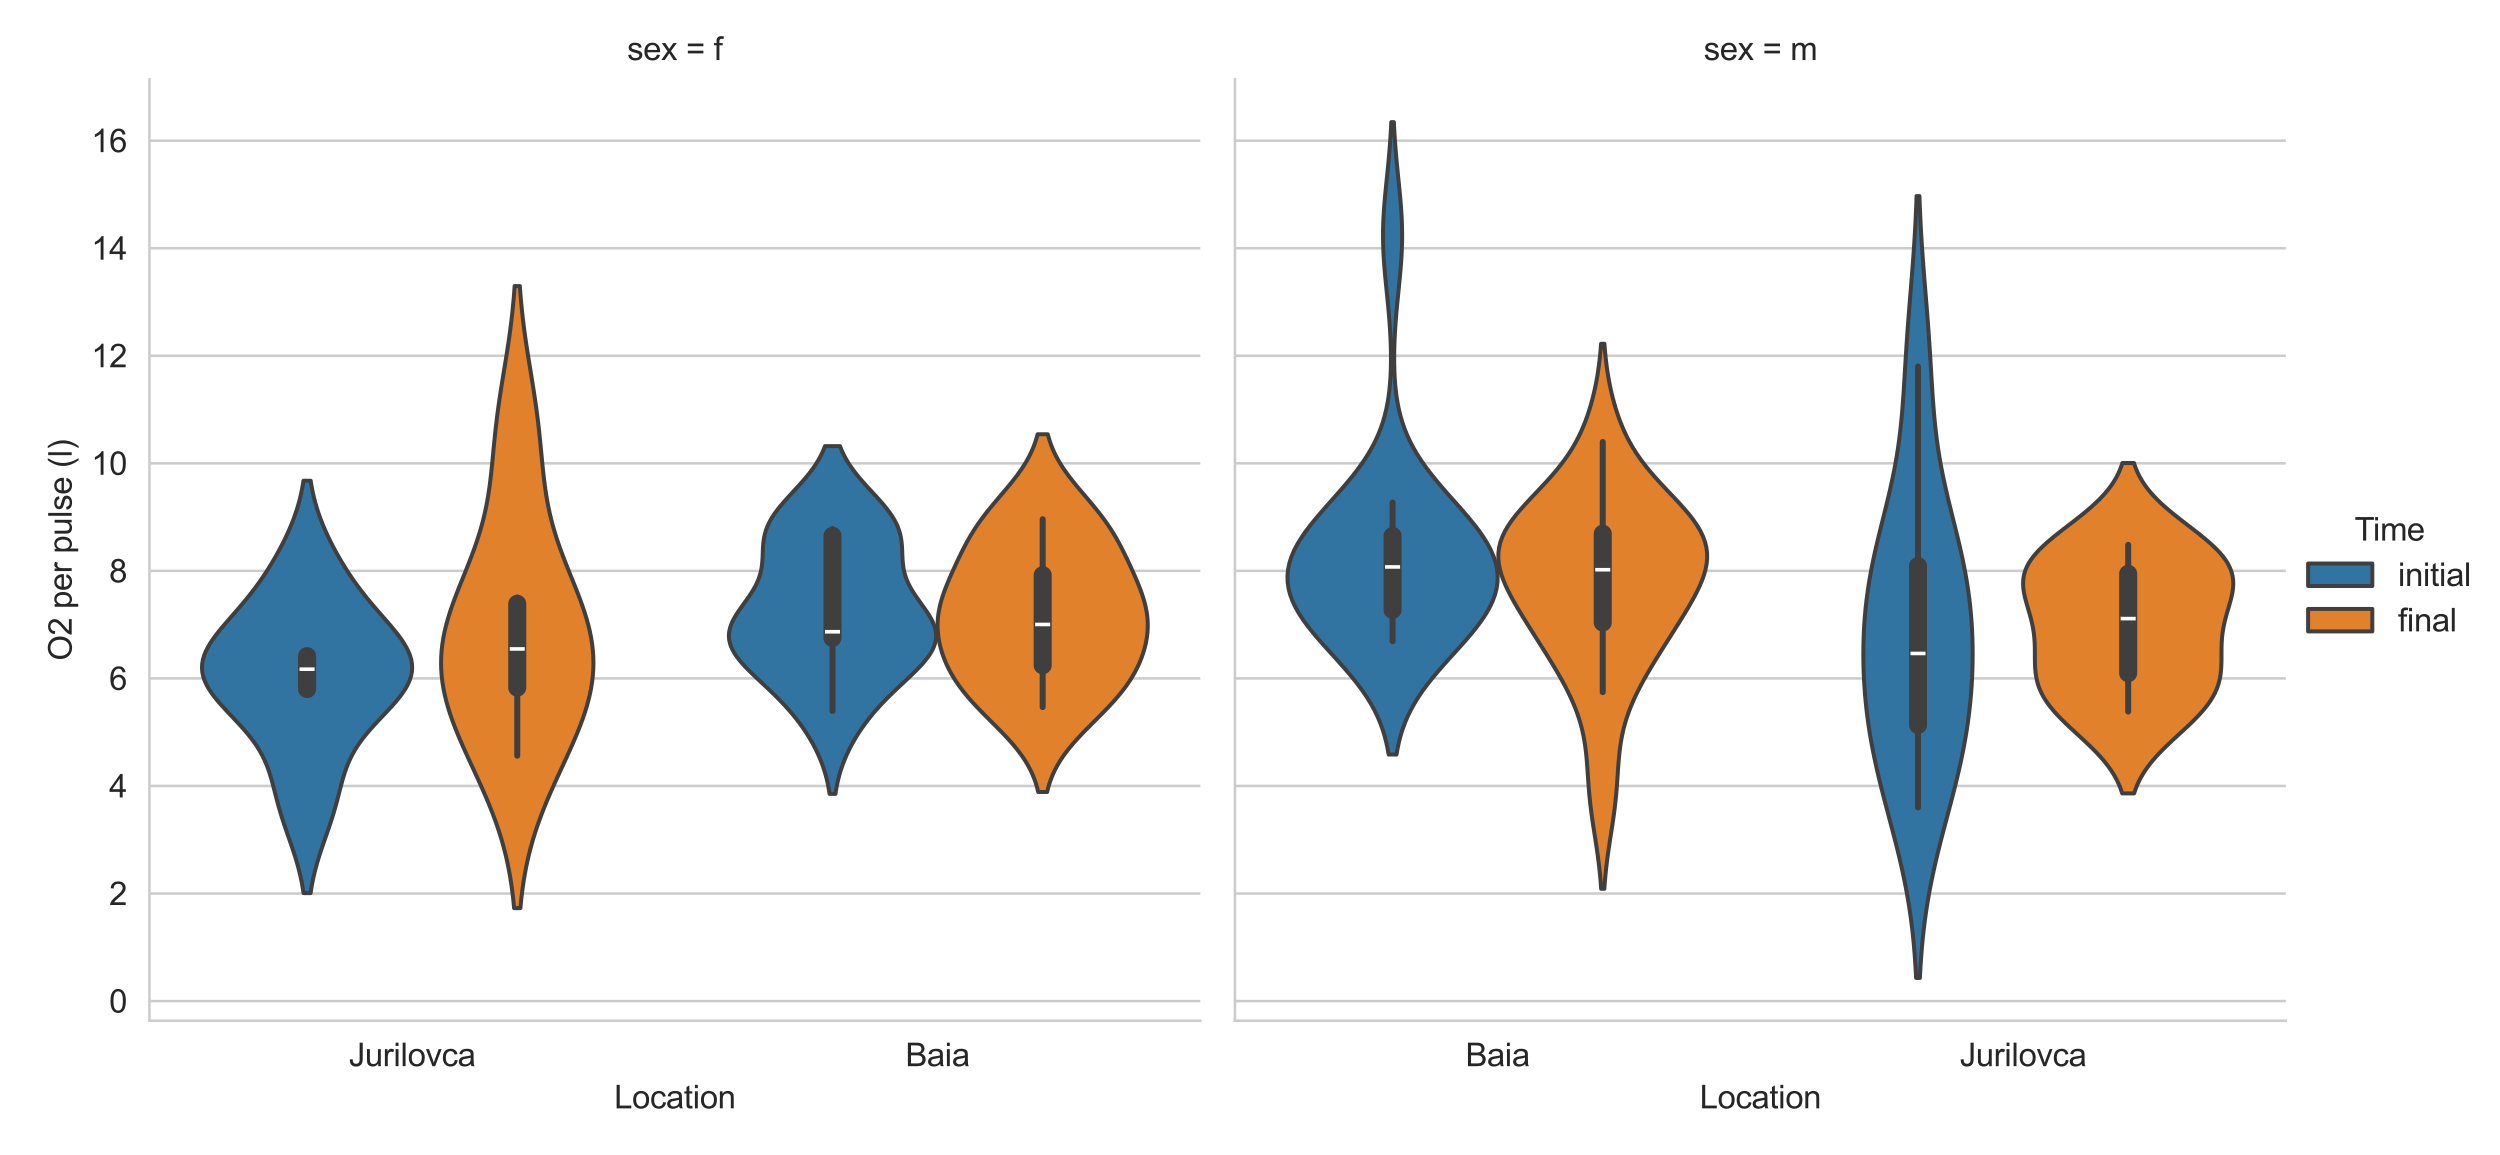 <?xml version="1.0" encoding="utf-8" standalone="no"?>
<!DOCTYPE svg PUBLIC "-//W3C//DTD SVG 1.1//EN"
  "http://www.w3.org/Graphics/SVG/1.1/DTD/svg11.dtd">
<svg xmlns:xlink="http://www.w3.org/1999/xlink" width="778.95pt" height="360pt" viewBox="0 0 778.95 360" xmlns="http://www.w3.org/2000/svg" version="1.1">
 <defs>
  <style type="text/css">*{stroke-linejoin: round; stroke-linecap: butt}</style>
 </defs>
 <g id="figure_1">
  <g id="patch_1">
   <path d="M 0 360 
L 778.95 360 
L 778.95 0 
L 0 0 
z
" style="fill: #ffffff"/>
  </g>
  <g id="axes_1">
   <g id="patch_2">
    <path d="M 46.564 318.04 
L 373.991 318.04 
L 373.991 24.72 
L 46.564 24.72 
z
" style="fill: #ffffff"/>
   </g>
   <g id="matplotlib.axis_1">
    <g id="xtick_1">
     <g id="text_1">
      <!-- Jurilovca -->
      <g style="fill: #262626" transform="translate(108.693 332.198) scale(0.1 -0.1)">
       <defs>
        <path id="ArialMT-4a" d="M 184 1300 
L 731 1375 
Q 753 850 928 656 
Q 1103 463 1413 463 
Q 1641 463 1806 567 
Q 1972 672 2034 851 
Q 2097 1031 2097 1425 
L 2097 4581 
L 2703 4581 
L 2703 1459 
Q 2703 884 2564 568 
Q 2425 253 2123 87 
Q 1822 -78 1416 -78 
Q 813 -78 492 269 
Q 172 616 184 1300 
z
" transform="scale(0.016)"/>
        <path id="ArialMT-75" d="M 2597 0 
L 2597 488 
Q 2209 -75 1544 -75 
Q 1250 -75 995 37 
Q 741 150 617 320 
Q 494 491 444 738 
Q 409 903 409 1263 
L 409 3319 
L 972 3319 
L 972 1478 
Q 972 1038 1006 884 
Q 1059 663 1231 536 
Q 1403 409 1656 409 
Q 1909 409 2131 539 
Q 2353 669 2445 892 
Q 2538 1116 2538 1541 
L 2538 3319 
L 3100 3319 
L 3100 0 
L 2597 0 
z
" transform="scale(0.016)"/>
        <path id="ArialMT-72" d="M 416 0 
L 416 3319 
L 922 3319 
L 922 2816 
Q 1116 3169 1280 3281 
Q 1444 3394 1641 3394 
Q 1925 3394 2219 3213 
L 2025 2691 
Q 1819 2813 1613 2813 
Q 1428 2813 1281 2702 
Q 1134 2591 1072 2394 
Q 978 2094 978 1738 
L 978 0 
L 416 0 
z
" transform="scale(0.016)"/>
        <path id="ArialMT-69" d="M 425 3934 
L 425 4581 
L 988 4581 
L 988 3934 
L 425 3934 
z
M 425 0 
L 425 3319 
L 988 3319 
L 988 0 
L 425 0 
z
" transform="scale(0.016)"/>
        <path id="ArialMT-6c" d="M 409 0 
L 409 4581 
L 972 4581 
L 972 0 
L 409 0 
z
" transform="scale(0.016)"/>
        <path id="ArialMT-6f" d="M 213 1659 
Q 213 2581 725 3025 
Q 1153 3394 1769 3394 
Q 2453 3394 2887 2945 
Q 3322 2497 3322 1706 
Q 3322 1066 3130 698 
Q 2938 331 2570 128 
Q 2203 -75 1769 -75 
Q 1072 -75 642 372 
Q 213 819 213 1659 
z
M 791 1659 
Q 791 1022 1069 705 
Q 1347 388 1769 388 
Q 2188 388 2466 706 
Q 2744 1025 2744 1678 
Q 2744 2294 2464 2611 
Q 2184 2928 1769 2928 
Q 1347 2928 1069 2612 
Q 791 2297 791 1659 
z
" transform="scale(0.016)"/>
        <path id="ArialMT-76" d="M 1344 0 
L 81 3319 
L 675 3319 
L 1388 1331 
Q 1503 1009 1600 663 
Q 1675 925 1809 1294 
L 2547 3319 
L 3125 3319 
L 1869 0 
L 1344 0 
z
" transform="scale(0.016)"/>
        <path id="ArialMT-63" d="M 2588 1216 
L 3141 1144 
Q 3050 572 2676 248 
Q 2303 -75 1759 -75 
Q 1078 -75 664 370 
Q 250 816 250 1647 
Q 250 2184 428 2587 
Q 606 2991 970 3192 
Q 1334 3394 1763 3394 
Q 2303 3394 2647 3120 
Q 2991 2847 3088 2344 
L 2541 2259 
Q 2463 2594 2264 2762 
Q 2066 2931 1784 2931 
Q 1359 2931 1093 2626 
Q 828 2322 828 1663 
Q 828 994 1084 691 
Q 1341 388 1753 388 
Q 2084 388 2306 591 
Q 2528 794 2588 1216 
z
" transform="scale(0.016)"/>
        <path id="ArialMT-61" d="M 2588 409 
Q 2275 144 1986 34 
Q 1697 -75 1366 -75 
Q 819 -75 525 192 
Q 231 459 231 875 
Q 231 1119 342 1320 
Q 453 1522 633 1644 
Q 813 1766 1038 1828 
Q 1203 1872 1538 1913 
Q 2219 1994 2541 2106 
Q 2544 2222 2544 2253 
Q 2544 2597 2384 2738 
Q 2169 2928 1744 2928 
Q 1347 2928 1158 2789 
Q 969 2650 878 2297 
L 328 2372 
Q 403 2725 575 2942 
Q 747 3159 1072 3276 
Q 1397 3394 1825 3394 
Q 2250 3394 2515 3294 
Q 2781 3194 2906 3042 
Q 3031 2891 3081 2659 
Q 3109 2516 3109 2141 
L 3109 1391 
Q 3109 606 3145 398 
Q 3181 191 3288 0 
L 2700 0 
Q 2613 175 2588 409 
z
M 2541 1666 
Q 2234 1541 1622 1453 
Q 1275 1403 1131 1340 
Q 988 1278 909 1158 
Q 831 1038 831 891 
Q 831 666 1001 516 
Q 1172 366 1500 366 
Q 1825 366 2078 508 
Q 2331 650 2450 897 
Q 2541 1088 2541 1459 
L 2541 1666 
z
" transform="scale(0.016)"/>
       </defs>
       <use xlink:href="#ArialMT-4a"/>
       <use xlink:href="#ArialMT-75" x="50"/>
       <use xlink:href="#ArialMT-72" x="105.615"/>
       <use xlink:href="#ArialMT-69" x="138.916"/>
       <use xlink:href="#ArialMT-6c" x="161.133"/>
       <use xlink:href="#ArialMT-6f" x="183.35"/>
       <use xlink:href="#ArialMT-76" x="238.965"/>
       <use xlink:href="#ArialMT-63" x="288.965"/>
       <use xlink:href="#ArialMT-61" x="338.965"/>
      </g>
     </g>
    </g>
    <g id="xtick_2">
     <g id="text_2">
      <!-- Baia -->
      <g style="fill: #262626" transform="translate(282.127 332.198) scale(0.1 -0.1)">
       <defs>
        <path id="ArialMT-42" d="M 469 0 
L 469 4581 
L 2188 4581 
Q 2713 4581 3030 4442 
Q 3347 4303 3526 4014 
Q 3706 3725 3706 3409 
Q 3706 3116 3547 2856 
Q 3388 2597 3066 2438 
Q 3481 2316 3704 2022 
Q 3928 1728 3928 1328 
Q 3928 1006 3792 729 
Q 3656 453 3456 303 
Q 3256 153 2954 76 
Q 2653 0 2216 0 
L 469 0 
z
M 1075 2656 
L 2066 2656 
Q 2469 2656 2644 2709 
Q 2875 2778 2992 2937 
Q 3109 3097 3109 3338 
Q 3109 3566 3000 3739 
Q 2891 3913 2687 3977 
Q 2484 4041 1991 4041 
L 1075 4041 
L 1075 2656 
z
M 1075 541 
L 2216 541 
Q 2509 541 2628 563 
Q 2838 600 2978 687 
Q 3119 775 3209 942 
Q 3300 1109 3300 1328 
Q 3300 1584 3169 1773 
Q 3038 1963 2805 2039 
Q 2572 2116 2134 2116 
L 1075 2116 
L 1075 541 
z
" transform="scale(0.016)"/>
       </defs>
       <use xlink:href="#ArialMT-42"/>
       <use xlink:href="#ArialMT-61" x="66.699"/>
       <use xlink:href="#ArialMT-69" x="122.314"/>
       <use xlink:href="#ArialMT-61" x="144.531"/>
      </g>
     </g>
    </g>
    <g id="text_3">
     <!-- Location -->
     <g style="fill: #262626" transform="translate(191.375 345.343) scale(0.1 -0.1)">
      <defs>
       <path id="ArialMT-4c" d="M 469 0 
L 469 4581 
L 1075 4581 
L 1075 541 
L 3331 541 
L 3331 0 
L 469 0 
z
" transform="scale(0.016)"/>
       <path id="ArialMT-74" d="M 1650 503 
L 1731 6 
Q 1494 -44 1306 -44 
Q 1000 -44 831 53 
Q 663 150 594 308 
Q 525 466 525 972 
L 525 2881 
L 113 2881 
L 113 3319 
L 525 3319 
L 525 4141 
L 1084 4478 
L 1084 3319 
L 1650 3319 
L 1650 2881 
L 1084 2881 
L 1084 941 
Q 1084 700 1114 631 
Q 1144 563 1211 522 
Q 1278 481 1403 481 
Q 1497 481 1650 503 
z
" transform="scale(0.016)"/>
       <path id="ArialMT-6e" d="M 422 0 
L 422 3319 
L 928 3319 
L 928 2847 
Q 1294 3394 1984 3394 
Q 2284 3394 2536 3286 
Q 2788 3178 2913 3003 
Q 3038 2828 3088 2588 
Q 3119 2431 3119 2041 
L 3119 0 
L 2556 0 
L 2556 2019 
Q 2556 2363 2490 2533 
Q 2425 2703 2258 2804 
Q 2091 2906 1866 2906 
Q 1506 2906 1245 2678 
Q 984 2450 984 1813 
L 984 0 
L 422 0 
z
" transform="scale(0.016)"/>
      </defs>
      <use xlink:href="#ArialMT-4c"/>
      <use xlink:href="#ArialMT-6f" x="55.615"/>
      <use xlink:href="#ArialMT-63" x="111.23"/>
      <use xlink:href="#ArialMT-61" x="161.23"/>
      <use xlink:href="#ArialMT-74" x="216.846"/>
      <use xlink:href="#ArialMT-69" x="244.629"/>
      <use xlink:href="#ArialMT-6f" x="266.846"/>
      <use xlink:href="#ArialMT-6e" x="322.461"/>
     </g>
    </g>
   </g>
   <g id="matplotlib.axis_2">
    <g id="ytick_1">
     <g id="line2d_1">
      <path d="M 46.564 311.919 
L 373.991 311.919 
" clip-path="url(#pf987f02a40)" style="fill: none; stroke: #cccccc; stroke-width: 0.8; stroke-linecap: round"/>
     </g>
     <g id="text_4">
      <!-- 0 -->
      <g style="fill: #262626" transform="translate(34.003 315.497) scale(0.1 -0.1)">
       <defs>
        <path id="ArialMT-30" d="M 266 2259 
Q 266 3072 433 3567 
Q 600 4063 929 4331 
Q 1259 4600 1759 4600 
Q 2128 4600 2406 4451 
Q 2684 4303 2865 4023 
Q 3047 3744 3150 3342 
Q 3253 2941 3253 2259 
Q 3253 1453 3087 958 
Q 2922 463 2592 192 
Q 2263 -78 1759 -78 
Q 1097 -78 719 397 
Q 266 969 266 2259 
z
M 844 2259 
Q 844 1131 1108 757 
Q 1372 384 1759 384 
Q 2147 384 2411 759 
Q 2675 1134 2675 2259 
Q 2675 3391 2411 3762 
Q 2147 4134 1753 4134 
Q 1366 4134 1134 3806 
Q 844 3388 844 2259 
z
" transform="scale(0.016)"/>
       </defs>
       <use xlink:href="#ArialMT-30"/>
      </g>
     </g>
    </g>
    <g id="ytick_2">
     <g id="line2d_2">
      <path d="M 46.564 278.408 
L 373.991 278.408 
" clip-path="url(#pf987f02a40)" style="fill: none; stroke: #cccccc; stroke-width: 0.8; stroke-linecap: round"/>
     </g>
     <g id="text_5">
      <!-- 2 -->
      <g style="fill: #262626" transform="translate(34.003 281.987) scale(0.1 -0.1)">
       <defs>
        <path id="ArialMT-32" d="M 3222 541 
L 3222 0 
L 194 0 
Q 188 203 259 391 
Q 375 700 629 1000 
Q 884 1300 1366 1694 
Q 2113 2306 2375 2664 
Q 2638 3022 2638 3341 
Q 2638 3675 2398 3904 
Q 2159 4134 1775 4134 
Q 1369 4134 1125 3890 
Q 881 3647 878 3216 
L 300 3275 
Q 359 3922 746 4261 
Q 1134 4600 1788 4600 
Q 2447 4600 2831 4234 
Q 3216 3869 3216 3328 
Q 3216 3053 3103 2787 
Q 2991 2522 2730 2228 
Q 2469 1934 1863 1422 
Q 1356 997 1212 845 
Q 1069 694 975 541 
L 3222 541 
z
" transform="scale(0.016)"/>
       </defs>
       <use xlink:href="#ArialMT-32"/>
      </g>
     </g>
    </g>
    <g id="ytick_3">
     <g id="line2d_3">
      <path d="M 46.564 244.897 
L 373.991 244.897 
" clip-path="url(#pf987f02a40)" style="fill: none; stroke: #cccccc; stroke-width: 0.8; stroke-linecap: round"/>
     </g>
     <g id="text_6">
      <!-- 4 -->
      <g style="fill: #262626" transform="translate(34.003 248.476) scale(0.1 -0.1)">
       <defs>
        <path id="ArialMT-34" d="M 2069 0 
L 2069 1097 
L 81 1097 
L 81 1613 
L 2172 4581 
L 2631 4581 
L 2631 1613 
L 3250 1613 
L 3250 1097 
L 2631 1097 
L 2631 0 
L 2069 0 
z
M 2069 1613 
L 2069 3678 
L 634 1613 
L 2069 1613 
z
" transform="scale(0.016)"/>
       </defs>
       <use xlink:href="#ArialMT-34"/>
      </g>
     </g>
    </g>
    <g id="ytick_4">
     <g id="line2d_4">
      <path d="M 46.564 211.386 
L 373.991 211.386 
" clip-path="url(#pf987f02a40)" style="fill: none; stroke: #cccccc; stroke-width: 0.8; stroke-linecap: round"/>
     </g>
     <g id="text_7">
      <!-- 6 -->
      <g style="fill: #262626" transform="translate(34.003 214.965) scale(0.1 -0.1)">
       <defs>
        <path id="ArialMT-36" d="M 3184 3459 
L 2625 3416 
Q 2550 3747 2413 3897 
Q 2184 4138 1850 4138 
Q 1581 4138 1378 3988 
Q 1113 3794 959 3422 
Q 806 3050 800 2363 
Q 1003 2672 1297 2822 
Q 1591 2972 1913 2972 
Q 2475 2972 2870 2558 
Q 3266 2144 3266 1488 
Q 3266 1056 3080 686 
Q 2894 316 2569 119 
Q 2244 -78 1831 -78 
Q 1128 -78 684 439 
Q 241 956 241 2144 
Q 241 3472 731 4075 
Q 1159 4600 1884 4600 
Q 2425 4600 2770 4297 
Q 3116 3994 3184 3459 
z
M 888 1484 
Q 888 1194 1011 928 
Q 1134 663 1356 523 
Q 1578 384 1822 384 
Q 2178 384 2434 671 
Q 2691 959 2691 1453 
Q 2691 1928 2437 2201 
Q 2184 2475 1800 2475 
Q 1419 2475 1153 2201 
Q 888 1928 888 1484 
z
" transform="scale(0.016)"/>
       </defs>
       <use xlink:href="#ArialMT-36"/>
      </g>
     </g>
    </g>
    <g id="ytick_5">
     <g id="line2d_5">
      <path d="M 46.564 177.875 
L 373.991 177.875 
" clip-path="url(#pf987f02a40)" style="fill: none; stroke: #cccccc; stroke-width: 0.8; stroke-linecap: round"/>
     </g>
     <g id="text_8">
      <!-- 8 -->
      <g style="fill: #262626" transform="translate(34.003 181.454) scale(0.1 -0.1)">
       <defs>
        <path id="ArialMT-38" d="M 1131 2484 
Q 781 2613 612 2850 
Q 444 3088 444 3419 
Q 444 3919 803 4259 
Q 1163 4600 1759 4600 
Q 2359 4600 2725 4251 
Q 3091 3903 3091 3403 
Q 3091 3084 2923 2848 
Q 2756 2613 2416 2484 
Q 2838 2347 3058 2040 
Q 3278 1734 3278 1309 
Q 3278 722 2862 322 
Q 2447 -78 1769 -78 
Q 1091 -78 675 323 
Q 259 725 259 1325 
Q 259 1772 486 2073 
Q 713 2375 1131 2484 
z
M 1019 3438 
Q 1019 3113 1228 2906 
Q 1438 2700 1772 2700 
Q 2097 2700 2305 2904 
Q 2513 3109 2513 3406 
Q 2513 3716 2298 3927 
Q 2084 4138 1766 4138 
Q 1444 4138 1231 3931 
Q 1019 3725 1019 3438 
z
M 838 1322 
Q 838 1081 952 856 
Q 1066 631 1291 507 
Q 1516 384 1775 384 
Q 2178 384 2440 643 
Q 2703 903 2703 1303 
Q 2703 1709 2433 1975 
Q 2163 2241 1756 2241 
Q 1359 2241 1098 1978 
Q 838 1716 838 1322 
z
" transform="scale(0.016)"/>
       </defs>
       <use xlink:href="#ArialMT-38"/>
      </g>
     </g>
    </g>
    <g id="ytick_6">
     <g id="line2d_6">
      <path d="M 46.564 144.364 
L 373.991 144.364 
" clip-path="url(#pf987f02a40)" style="fill: none; stroke: #cccccc; stroke-width: 0.8; stroke-linecap: round"/>
     </g>
     <g id="text_9">
      <!-- 10 -->
      <g style="fill: #262626" transform="translate(28.442 147.943) scale(0.1 -0.1)">
       <defs>
        <path id="ArialMT-31" d="M 2384 0 
L 1822 0 
L 1822 3584 
Q 1619 3391 1289 3197 
Q 959 3003 697 2906 
L 697 3450 
Q 1169 3672 1522 3987 
Q 1875 4303 2022 4600 
L 2384 4600 
L 2384 0 
z
" transform="scale(0.016)"/>
       </defs>
       <use xlink:href="#ArialMT-31"/>
       <use xlink:href="#ArialMT-30" x="55.615"/>
      </g>
     </g>
    </g>
    <g id="ytick_7">
     <g id="line2d_7">
      <path d="M 46.564 110.854 
L 373.991 110.854 
" clip-path="url(#pf987f02a40)" style="fill: none; stroke: #cccccc; stroke-width: 0.8; stroke-linecap: round"/>
     </g>
     <g id="text_10">
      <!-- 12 -->
      <g style="fill: #262626" transform="translate(28.442 114.433) scale(0.1 -0.1)">
       <use xlink:href="#ArialMT-31"/>
       <use xlink:href="#ArialMT-32" x="55.615"/>
      </g>
     </g>
    </g>
    <g id="ytick_8">
     <g id="line2d_8">
      <path d="M 46.564 77.343 
L 373.991 77.343 
" clip-path="url(#pf987f02a40)" style="fill: none; stroke: #cccccc; stroke-width: 0.8; stroke-linecap: round"/>
     </g>
     <g id="text_11">
      <!-- 14 -->
      <g style="fill: #262626" transform="translate(28.442 80.922) scale(0.1 -0.1)">
       <use xlink:href="#ArialMT-31"/>
       <use xlink:href="#ArialMT-34" x="55.615"/>
      </g>
     </g>
    </g>
    <g id="ytick_9">
     <g id="line2d_9">
      <path d="M 46.564 43.832 
L 373.991 43.832 
" clip-path="url(#pf987f02a40)" style="fill: none; stroke: #cccccc; stroke-width: 0.8; stroke-linecap: round"/>
     </g>
     <g id="text_12">
      <!-- 16 -->
      <g style="fill: #262626" transform="translate(28.442 47.411) scale(0.1 -0.1)">
       <use xlink:href="#ArialMT-31"/>
       <use xlink:href="#ArialMT-36" x="55.615"/>
      </g>
     </g>
    </g>
    <g id="text_13">
     <!-- O2 per pulse (l) -->
     <g style="fill: #262626" transform="translate(22.337 205.835) rotate(-90) scale(0.1 -0.1)">
      <defs>
       <path id="ArialMT-4f" d="M 309 2231 
Q 309 3372 921 4017 
Q 1534 4663 2503 4663 
Q 3138 4663 3647 4359 
Q 4156 4056 4423 3514 
Q 4691 2972 4691 2284 
Q 4691 1588 4409 1038 
Q 4128 488 3612 205 
Q 3097 -78 2500 -78 
Q 1853 -78 1343 234 
Q 834 547 571 1087 
Q 309 1628 309 2231 
z
M 934 2222 
Q 934 1394 1379 917 
Q 1825 441 2497 441 
Q 3181 441 3623 922 
Q 4066 1403 4066 2288 
Q 4066 2847 3877 3264 
Q 3688 3681 3323 3911 
Q 2959 4141 2506 4141 
Q 1863 4141 1398 3698 
Q 934 3256 934 2222 
z
" transform="scale(0.016)"/>
       <path id="ArialMT-20" transform="scale(0.016)"/>
       <path id="ArialMT-70" d="M 422 -1272 
L 422 3319 
L 934 3319 
L 934 2888 
Q 1116 3141 1344 3267 
Q 1572 3394 1897 3394 
Q 2322 3394 2647 3175 
Q 2972 2956 3137 2557 
Q 3303 2159 3303 1684 
Q 3303 1175 3120 767 
Q 2938 359 2589 142 
Q 2241 -75 1856 -75 
Q 1575 -75 1351 44 
Q 1128 163 984 344 
L 984 -1272 
L 422 -1272 
z
M 931 1641 
Q 931 1000 1190 694 
Q 1450 388 1819 388 
Q 2194 388 2461 705 
Q 2728 1022 2728 1688 
Q 2728 2322 2467 2637 
Q 2206 2953 1844 2953 
Q 1484 2953 1207 2617 
Q 931 2281 931 1641 
z
" transform="scale(0.016)"/>
       <path id="ArialMT-65" d="M 2694 1069 
L 3275 997 
Q 3138 488 2766 206 
Q 2394 -75 1816 -75 
Q 1088 -75 661 373 
Q 234 822 234 1631 
Q 234 2469 665 2931 
Q 1097 3394 1784 3394 
Q 2450 3394 2872 2941 
Q 3294 2488 3294 1666 
Q 3294 1616 3291 1516 
L 816 1516 
Q 847 969 1125 678 
Q 1403 388 1819 388 
Q 2128 388 2347 550 
Q 2566 713 2694 1069 
z
M 847 1978 
L 2700 1978 
Q 2663 2397 2488 2606 
Q 2219 2931 1791 2931 
Q 1403 2931 1139 2672 
Q 875 2413 847 1978 
z
" transform="scale(0.016)"/>
       <path id="ArialMT-73" d="M 197 991 
L 753 1078 
Q 800 744 1014 566 
Q 1228 388 1613 388 
Q 2000 388 2187 545 
Q 2375 703 2375 916 
Q 2375 1106 2209 1216 
Q 2094 1291 1634 1406 
Q 1016 1563 777 1677 
Q 538 1791 414 1992 
Q 291 2194 291 2438 
Q 291 2659 392 2848 
Q 494 3038 669 3163 
Q 800 3259 1026 3326 
Q 1253 3394 1513 3394 
Q 1903 3394 2198 3281 
Q 2494 3169 2634 2976 
Q 2775 2784 2828 2463 
L 2278 2388 
Q 2241 2644 2061 2787 
Q 1881 2931 1553 2931 
Q 1166 2931 1000 2803 
Q 834 2675 834 2503 
Q 834 2394 903 2306 
Q 972 2216 1119 2156 
Q 1203 2125 1616 2013 
Q 2213 1853 2448 1751 
Q 2684 1650 2818 1456 
Q 2953 1263 2953 975 
Q 2953 694 2789 445 
Q 2625 197 2315 61 
Q 2006 -75 1616 -75 
Q 969 -75 630 194 
Q 291 463 197 991 
z
" transform="scale(0.016)"/>
       <path id="ArialMT-28" d="M 1497 -1347 
Q 1031 -759 709 28 
Q 388 816 388 1659 
Q 388 2403 628 3084 
Q 909 3875 1497 4659 
L 1900 4659 
Q 1522 4009 1400 3731 
Q 1209 3300 1100 2831 
Q 966 2247 966 1656 
Q 966 153 1900 -1347 
L 1497 -1347 
z
" transform="scale(0.016)"/>
       <path id="ArialMT-29" d="M 791 -1347 
L 388 -1347 
Q 1322 153 1322 1656 
Q 1322 2244 1188 2822 
Q 1081 3291 891 3722 
Q 769 4003 388 4659 
L 791 4659 
Q 1378 3875 1659 3084 
Q 1900 2403 1900 1659 
Q 1900 816 1576 28 
Q 1253 -759 791 -1347 
z
" transform="scale(0.016)"/>
      </defs>
      <use xlink:href="#ArialMT-4f"/>
      <use xlink:href="#ArialMT-32" x="77.783"/>
      <use xlink:href="#ArialMT-20" x="133.398"/>
      <use xlink:href="#ArialMT-70" x="161.182"/>
      <use xlink:href="#ArialMT-65" x="216.797"/>
      <use xlink:href="#ArialMT-72" x="272.412"/>
      <use xlink:href="#ArialMT-20" x="305.713"/>
      <use xlink:href="#ArialMT-70" x="333.496"/>
      <use xlink:href="#ArialMT-75" x="389.111"/>
      <use xlink:href="#ArialMT-6c" x="444.727"/>
      <use xlink:href="#ArialMT-73" x="466.943"/>
      <use xlink:href="#ArialMT-65" x="516.943"/>
      <use xlink:href="#ArialMT-20" x="572.559"/>
      <use xlink:href="#ArialMT-28" x="600.342"/>
      <use xlink:href="#ArialMT-6c" x="633.643"/>
      <use xlink:href="#ArialMT-29" x="655.859"/>
     </g>
    </g>
   </g>
   <g id="PolyCollection_1">
    <defs>
     <path id="me7515ddc54" d="M 96.778 -81.73 
L 94.579 -81.73 
L 94.379 -83.028 
L 94.154 -84.326 
L 93.903 -85.623 
L 93.625 -86.921 
L 93.319 -88.219 
L 92.988 -89.517 
L 92.631 -90.815 
L 92.251 -92.112 
L 91.85 -93.41 
L 91.43 -94.708 
L 90.996 -96.006 
L 90.551 -97.304 
L 90.099 -98.601 
L 89.646 -99.899 
L 89.196 -101.197 
L 88.752 -102.495 
L 88.319 -103.792 
L 87.9 -105.09 
L 87.497 -106.388 
L 87.111 -107.686 
L 86.742 -108.984 
L 86.388 -110.281 
L 86.047 -111.579 
L 85.713 -112.877 
L 85.38 -114.175 
L 85.042 -115.473 
L 84.69 -116.77 
L 84.314 -118.068 
L 83.905 -119.366 
L 83.452 -120.664 
L 82.947 -121.962 
L 82.379 -123.259 
L 81.743 -124.557 
L 81.031 -125.855 
L 80.241 -127.153 
L 79.37 -128.451 
L 78.42 -129.748 
L 77.397 -131.046 
L 76.306 -132.344 
L 75.158 -133.642 
L 73.967 -134.94 
L 72.748 -136.237 
L 71.519 -137.535 
L 70.3 -138.833 
L 69.111 -140.131 
L 67.974 -141.429 
L 66.909 -142.726 
L 65.938 -144.024 
L 65.078 -145.322 
L 64.346 -146.62 
L 63.757 -147.918 
L 63.321 -149.215 
L 63.046 -150.513 
L 62.935 -151.811 
L 62.99 -153.109 
L 63.206 -154.407 
L 63.577 -155.704 
L 64.093 -157.002 
L 64.741 -158.3 
L 65.508 -159.598 
L 66.377 -160.896 
L 67.331 -162.193 
L 68.353 -163.491 
L 69.426 -164.789 
L 70.534 -166.087 
L 71.661 -167.384 
L 72.795 -168.682 
L 73.924 -169.98 
L 75.037 -171.278 
L 76.129 -172.576 
L 77.192 -173.873 
L 78.223 -175.171 
L 79.221 -176.469 
L 80.183 -177.767 
L 81.111 -179.065 
L 82.005 -180.362 
L 82.867 -181.66 
L 83.698 -182.958 
L 84.5 -184.256 
L 85.275 -185.554 
L 86.024 -186.851 
L 86.747 -188.149 
L 87.445 -189.447 
L 88.117 -190.745 
L 88.762 -192.043 
L 89.38 -193.34 
L 89.97 -194.638 
L 90.531 -195.936 
L 91.06 -197.234 
L 91.558 -198.532 
L 92.022 -199.829 
L 92.453 -201.127 
L 92.851 -202.425 
L 93.214 -203.723 
L 93.544 -205.021 
L 93.842 -206.318 
L 94.109 -207.616 
L 94.345 -208.914 
L 94.554 -210.212 
L 96.803 -210.212 
L 96.803 -210.212 
L 97.011 -208.914 
L 97.248 -207.616 
L 97.514 -206.318 
L 97.812 -205.021 
L 98.142 -203.723 
L 98.505 -202.425 
L 98.903 -201.127 
L 99.334 -199.829 
L 99.798 -198.532 
L 100.296 -197.234 
L 100.825 -195.936 
L 101.386 -194.638 
L 101.976 -193.34 
L 102.594 -192.043 
L 103.239 -190.745 
L 103.911 -189.447 
L 104.609 -188.149 
L 105.332 -186.851 
L 106.081 -185.554 
L 106.856 -184.256 
L 107.658 -182.958 
L 108.489 -181.66 
L 109.351 -180.362 
L 110.245 -179.065 
L 111.173 -177.767 
L 112.135 -176.469 
L 113.133 -175.171 
L 114.164 -173.873 
L 115.227 -172.576 
L 116.319 -171.278 
L 117.432 -169.98 
L 118.561 -168.682 
L 119.695 -167.384 
L 120.822 -166.087 
L 121.93 -164.789 
L 123.003 -163.491 
L 124.025 -162.193 
L 124.979 -160.896 
L 125.848 -159.598 
L 126.615 -158.3 
L 127.263 -157.002 
L 127.779 -155.704 
L 128.15 -154.407 
L 128.366 -153.109 
L 128.421 -151.811 
L 128.31 -150.513 
L 128.035 -149.215 
L 127.599 -147.918 
L 127.01 -146.62 
L 126.278 -145.322 
L 125.418 -144.024 
L 124.447 -142.726 
L 123.382 -141.429 
L 122.245 -140.131 
L 121.056 -138.833 
L 119.837 -137.535 
L 118.608 -136.237 
L 117.389 -134.94 
L 116.198 -133.642 
L 115.05 -132.344 
L 113.959 -131.046 
L 112.936 -129.748 
L 111.986 -128.451 
L 111.115 -127.153 
L 110.325 -125.855 
L 109.613 -124.557 
L 108.977 -123.259 
L 108.41 -121.962 
L 107.904 -120.664 
L 107.451 -119.366 
L 107.042 -118.068 
L 106.666 -116.77 
L 106.314 -115.473 
L 105.976 -114.175 
L 105.643 -112.877 
L 105.309 -111.579 
L 104.968 -110.281 
L 104.614 -108.984 
L 104.245 -107.686 
L 103.859 -106.388 
L 103.456 -105.09 
L 103.037 -103.792 
L 102.604 -102.495 
L 102.16 -101.197 
L 101.71 -99.899 
L 101.257 -98.601 
L 100.805 -97.304 
L 100.36 -96.006 
L 99.926 -94.708 
L 99.506 -93.41 
L 99.105 -92.112 
L 98.725 -90.815 
L 98.368 -89.517 
L 98.037 -88.219 
L 97.732 -86.921 
L 97.453 -85.623 
L 97.202 -84.326 
L 96.977 -83.028 
L 96.778 -81.73 
z
" style="stroke: #3f3f3f; stroke-width: 1.25"/>
    </defs>
    <g clip-path="url(#pf987f02a40)">
     <use xlink:href="#me7515ddc54" x="0" y="360" style="fill: #3274a1; stroke: #3f3f3f; stroke-width: 1.25"/>
    </g>
   </g>
   <g id="PolyCollection_2">
    <defs>
     <path id="m663704a3ab" d="M 162.142 -77.053 
L 160.185 -77.053 
L 159.997 -79.01 
L 159.782 -80.968 
L 159.535 -82.926 
L 159.256 -84.884 
L 158.942 -86.841 
L 158.589 -88.799 
L 158.198 -90.757 
L 157.765 -92.714 
L 157.289 -94.672 
L 156.771 -96.63 
L 156.208 -98.588 
L 155.602 -100.545 
L 154.953 -102.503 
L 154.262 -104.461 
L 153.532 -106.418 
L 152.764 -108.376 
L 151.963 -110.334 
L 151.131 -112.291 
L 150.273 -114.249 
L 149.394 -116.207 
L 148.5 -118.165 
L 147.596 -120.122 
L 146.69 -122.08 
L 145.787 -124.038 
L 144.895 -125.995 
L 144.021 -127.953 
L 143.172 -129.911 
L 142.356 -131.869 
L 141.58 -133.826 
L 140.851 -135.784 
L 140.177 -137.742 
L 139.564 -139.699 
L 139.018 -141.657 
L 138.545 -143.615 
L 138.15 -145.572 
L 137.837 -147.53 
L 137.611 -149.488 
L 137.473 -151.446 
L 137.425 -153.403 
L 137.468 -155.361 
L 137.602 -157.319 
L 137.824 -159.276 
L 138.133 -161.234 
L 138.523 -163.192 
L 138.991 -165.15 
L 139.529 -167.107 
L 140.13 -169.065 
L 140.788 -171.023 
L 141.491 -172.98 
L 142.232 -174.938 
L 143 -176.896 
L 143.786 -178.853 
L 144.578 -180.811 
L 145.368 -182.769 
L 146.146 -184.727 
L 146.902 -186.684 
L 147.631 -188.642 
L 148.324 -190.6 
L 148.976 -192.557 
L 149.582 -194.515 
L 150.141 -196.473 
L 150.651 -198.431 
L 151.111 -200.388 
L 151.523 -202.346 
L 151.889 -204.304 
L 152.214 -206.261 
L 152.502 -208.219 
L 152.759 -210.177 
L 152.989 -212.134 
L 153.2 -214.092 
L 153.397 -216.05 
L 153.586 -218.008 
L 153.774 -219.965 
L 153.964 -221.923 
L 154.162 -223.881 
L 154.37 -225.838 
L 154.592 -227.796 
L 154.829 -229.754 
L 155.082 -231.711 
L 155.35 -233.669 
L 155.632 -235.627 
L 155.928 -237.585 
L 156.234 -239.542 
L 156.548 -241.5 
L 156.867 -243.458 
L 157.187 -245.415 
L 157.506 -247.373 
L 157.82 -249.331 
L 158.127 -251.289 
L 158.423 -253.246 
L 158.705 -255.204 
L 158.973 -257.162 
L 159.225 -259.119 
L 159.459 -261.077 
L 159.674 -263.035 
L 159.871 -264.992 
L 160.05 -266.95 
L 160.21 -268.908 
L 160.352 -270.866 
L 161.975 -270.866 
L 161.975 -270.866 
L 162.117 -268.908 
L 162.277 -266.95 
L 162.456 -264.992 
L 162.653 -263.035 
L 162.868 -261.077 
L 163.102 -259.119 
L 163.354 -257.162 
L 163.622 -255.204 
L 163.905 -253.246 
L 164.2 -251.289 
L 164.507 -249.331 
L 164.821 -247.373 
L 165.14 -245.415 
L 165.46 -243.458 
L 165.779 -241.5 
L 166.093 -239.542 
L 166.399 -237.585 
L 166.695 -235.627 
L 166.977 -233.669 
L 167.245 -231.711 
L 167.498 -229.754 
L 167.735 -227.796 
L 167.957 -225.838 
L 168.165 -223.881 
L 168.363 -221.923 
L 168.553 -219.965 
L 168.741 -218.008 
L 168.93 -216.05 
L 169.127 -214.092 
L 169.338 -212.134 
L 169.568 -210.177 
L 169.825 -208.219 
L 170.113 -206.261 
L 170.438 -204.304 
L 170.804 -202.346 
L 171.216 -200.388 
L 171.676 -198.431 
L 172.186 -196.473 
L 172.745 -194.515 
L 173.351 -192.557 
L 174.003 -190.6 
L 174.696 -188.642 
L 175.425 -186.684 
L 176.181 -184.727 
L 176.959 -182.769 
L 177.749 -180.811 
L 178.541 -178.853 
L 179.327 -176.896 
L 180.095 -174.938 
L 180.836 -172.98 
L 181.539 -171.023 
L 182.197 -169.065 
L 182.798 -167.107 
L 183.336 -165.15 
L 183.804 -163.192 
L 184.194 -161.234 
L 184.503 -159.276 
L 184.725 -157.319 
L 184.859 -155.361 
L 184.902 -153.403 
L 184.854 -151.446 
L 184.716 -149.488 
L 184.49 -147.53 
L 184.177 -145.572 
L 183.782 -143.615 
L 183.309 -141.657 
L 182.763 -139.699 
L 182.15 -137.742 
L 181.476 -135.784 
L 180.747 -133.826 
L 179.971 -131.869 
L 179.155 -129.911 
L 178.306 -127.953 
L 177.432 -125.995 
L 176.54 -124.038 
L 175.637 -122.08 
L 174.731 -120.122 
L 173.827 -118.165 
L 172.933 -116.207 
L 172.054 -114.249 
L 171.196 -112.291 
L 170.364 -110.334 
L 169.563 -108.376 
L 168.795 -106.418 
L 168.065 -104.461 
L 167.374 -102.503 
L 166.725 -100.545 
L 166.119 -98.588 
L 165.556 -96.63 
L 165.038 -94.672 
L 164.562 -92.714 
L 164.129 -90.757 
L 163.738 -88.799 
L 163.385 -86.841 
L 163.071 -84.884 
L 162.792 -82.926 
L 162.545 -80.968 
L 162.33 -79.01 
L 162.142 -77.053 
z
" style="stroke: #3f3f3f; stroke-width: 1.25"/>
    </defs>
    <g clip-path="url(#pf987f02a40)">
     <use xlink:href="#m663704a3ab" x="0" y="360" style="fill: #e1812c; stroke: #3f3f3f; stroke-width: 1.25"/>
    </g>
   </g>
   <g id="PolyCollection_3">
    <defs>
     <path id="mfa44ee6fd5" d="M 260.302 -112.64 
L 258.481 -112.64 
L 258.31 -113.734 
L 258.114 -114.829 
L 257.893 -115.923 
L 257.645 -117.018 
L 257.367 -118.112 
L 257.059 -119.207 
L 256.72 -120.301 
L 256.348 -121.396 
L 255.943 -122.491 
L 255.505 -123.585 
L 255.033 -124.68 
L 254.527 -125.774 
L 253.987 -126.869 
L 253.413 -127.963 
L 252.804 -129.058 
L 252.16 -130.152 
L 251.481 -131.247 
L 250.766 -132.341 
L 250.015 -133.436 
L 249.227 -134.53 
L 248.401 -135.625 
L 247.535 -136.719 
L 246.63 -137.814 
L 245.685 -138.908 
L 244.699 -140.003 
L 243.675 -141.097 
L 242.614 -142.192 
L 241.519 -143.286 
L 240.394 -144.381 
L 239.246 -145.475 
L 238.082 -146.57 
L 236.912 -147.664 
L 235.745 -148.759 
L 234.596 -149.853 
L 233.477 -150.948 
L 232.403 -152.042 
L 231.39 -153.137 
L 230.453 -154.231 
L 229.607 -155.326 
L 228.866 -156.42 
L 228.243 -157.515 
L 227.748 -158.609 
L 227.391 -159.704 
L 227.176 -160.799 
L 227.104 -161.893 
L 227.176 -162.988 
L 227.386 -164.082 
L 227.726 -165.177 
L 228.183 -166.271 
L 228.743 -167.366 
L 229.389 -168.46 
L 230.102 -169.555 
L 230.861 -170.649 
L 231.645 -171.744 
L 232.434 -172.838 
L 233.206 -173.933 
L 233.945 -175.027 
L 234.633 -176.122 
L 235.259 -177.216 
L 235.811 -178.311 
L 236.284 -179.405 
L 236.675 -180.5 
L 236.986 -181.594 
L 237.223 -182.689 
L 237.393 -183.783 
L 237.508 -184.878 
L 237.582 -185.972 
L 237.631 -187.067 
L 237.671 -188.161 
L 237.72 -189.256 
L 237.794 -190.35 
L 237.911 -191.445 
L 238.082 -192.539 
L 238.322 -193.634 
L 238.639 -194.728 
L 239.04 -195.823 
L 239.529 -196.918 
L 240.106 -198.012 
L 240.769 -199.107 
L 241.512 -200.201 
L 242.328 -201.296 
L 243.208 -202.39 
L 244.14 -203.485 
L 245.111 -204.579 
L 246.108 -205.674 
L 247.118 -206.768 
L 248.127 -207.863 
L 249.125 -208.957 
L 250.098 -210.052 
L 251.037 -211.146 
L 251.933 -212.241 
L 252.78 -213.335 
L 253.571 -214.43 
L 254.304 -215.524 
L 254.976 -216.619 
L 255.586 -217.713 
L 256.135 -218.808 
L 256.625 -219.902 
L 257.057 -220.997 
L 261.726 -220.997 
L 261.726 -220.997 
L 262.159 -219.902 
L 262.648 -218.808 
L 263.197 -217.713 
L 263.807 -216.619 
L 264.479 -215.524 
L 265.212 -214.43 
L 266.004 -213.335 
L 266.85 -212.241 
L 267.747 -211.146 
L 268.686 -210.052 
L 269.659 -208.957 
L 270.656 -207.863 
L 271.666 -206.768 
L 272.676 -205.674 
L 273.673 -204.579 
L 274.644 -203.485 
L 275.575 -202.39 
L 276.455 -201.296 
L 277.271 -200.201 
L 278.015 -199.107 
L 278.678 -198.012 
L 279.255 -196.918 
L 279.743 -195.823 
L 280.144 -194.728 
L 280.461 -193.634 
L 280.701 -192.539 
L 280.873 -191.445 
L 280.989 -190.35 
L 281.064 -189.256 
L 281.113 -188.161 
L 281.153 -187.067 
L 281.202 -185.972 
L 281.276 -184.878 
L 281.391 -183.783 
L 281.561 -182.689 
L 281.797 -181.594 
L 282.109 -180.5 
L 282.5 -179.405 
L 282.973 -178.311 
L 283.525 -177.216 
L 284.15 -176.122 
L 284.839 -175.027 
L 285.577 -173.933 
L 286.35 -172.838 
L 287.138 -171.744 
L 287.922 -170.649 
L 288.681 -169.555 
L 289.394 -168.46 
L 290.04 -167.366 
L 290.601 -166.271 
L 291.058 -165.177 
L 291.397 -164.082 
L 291.607 -162.988 
L 291.679 -161.893 
L 291.608 -160.799 
L 291.393 -159.704 
L 291.035 -158.609 
L 290.541 -157.515 
L 289.918 -156.42 
L 289.177 -155.326 
L 288.33 -154.231 
L 287.393 -153.137 
L 286.38 -152.042 
L 285.306 -150.948 
L 284.187 -149.853 
L 283.038 -148.759 
L 281.872 -147.664 
L 280.701 -146.57 
L 279.537 -145.475 
L 278.389 -144.381 
L 277.265 -143.286 
L 276.169 -142.192 
L 275.108 -141.097 
L 274.084 -140.003 
L 273.099 -138.908 
L 272.154 -137.814 
L 271.248 -136.719 
L 270.383 -135.625 
L 269.556 -134.53 
L 268.768 -133.436 
L 268.017 -132.341 
L 267.303 -131.247 
L 266.624 -130.152 
L 265.98 -129.058 
L 265.371 -127.963 
L 264.796 -126.869 
L 264.256 -125.774 
L 263.75 -124.68 
L 263.278 -123.585 
L 262.84 -122.491 
L 262.435 -121.396 
L 262.064 -120.301 
L 261.724 -119.207 
L 261.416 -118.112 
L 261.139 -117.018 
L 260.89 -115.923 
L 260.669 -114.829 
L 260.474 -113.734 
L 260.302 -112.64 
z
" style="stroke: #3f3f3f; stroke-width: 1.25"/>
    </defs>
    <g clip-path="url(#pf987f02a40)">
     <use xlink:href="#mfa44ee6fd5" x="0" y="360" style="fill: #3274a1; stroke: #3f3f3f; stroke-width: 1.25"/>
    </g>
   </g>
   <g id="PolyCollection_4">
    <defs>
     <path id="m9ab1002178" d="M 326.267 -113.228 
L 323.488 -113.228 
L 323.21 -114.354 
L 322.889 -115.48 
L 322.522 -116.606 
L 322.105 -117.732 
L 321.634 -118.858 
L 321.108 -119.983 
L 320.524 -121.109 
L 319.88 -122.235 
L 319.176 -123.361 
L 318.412 -124.487 
L 317.589 -125.613 
L 316.711 -126.739 
L 315.78 -127.864 
L 314.8 -128.99 
L 313.778 -130.116 
L 312.719 -131.242 
L 311.631 -132.368 
L 310.522 -133.494 
L 309.399 -134.62 
L 308.271 -135.745 
L 307.147 -136.871 
L 306.035 -137.997 
L 304.942 -139.123 
L 303.877 -140.249 
L 302.844 -141.375 
L 301.851 -142.501 
L 300.901 -143.626 
L 299.998 -144.752 
L 299.144 -145.878 
L 298.342 -147.004 
L 297.591 -148.13 
L 296.892 -149.256 
L 296.244 -150.382 
L 295.646 -151.507 
L 295.097 -152.633 
L 294.596 -153.759 
L 294.142 -154.885 
L 293.734 -156.011 
L 293.372 -157.137 
L 293.054 -158.263 
L 292.782 -159.388 
L 292.557 -160.514 
L 292.378 -161.64 
L 292.248 -162.766 
L 292.166 -163.892 
L 292.134 -165.018 
L 292.154 -166.144 
L 292.223 -167.269 
L 292.344 -168.395 
L 292.513 -169.521 
L 292.73 -170.647 
L 292.993 -171.773 
L 293.298 -172.899 
L 293.641 -174.025 
L 294.019 -175.15 
L 294.428 -176.276 
L 294.862 -177.402 
L 295.318 -178.528 
L 295.792 -179.654 
L 296.28 -180.78 
L 296.779 -181.906 
L 297.289 -183.031 
L 297.807 -184.157 
L 298.334 -185.283 
L 298.87 -186.409 
L 299.419 -187.535 
L 299.981 -188.661 
L 300.561 -189.787 
L 301.162 -190.912 
L 301.788 -192.038 
L 302.442 -193.164 
L 303.128 -194.29 
L 303.847 -195.416 
L 304.601 -196.542 
L 305.391 -197.667 
L 306.216 -198.793 
L 307.075 -199.919 
L 307.963 -201.045 
L 308.878 -202.171 
L 309.813 -203.297 
L 310.763 -204.423 
L 311.72 -205.548 
L 312.677 -206.674 
L 313.626 -207.8 
L 314.56 -208.926 
L 315.471 -210.052 
L 316.353 -211.178 
L 317.199 -212.304 
L 318.003 -213.429 
L 318.762 -214.555 
L 319.472 -215.681 
L 320.13 -216.807 
L 320.735 -217.933 
L 321.287 -219.059 
L 321.786 -220.185 
L 322.233 -221.31 
L 322.631 -222.436 
L 322.982 -223.562 
L 323.289 -224.688 
L 326.466 -224.688 
L 326.466 -224.688 
L 326.773 -223.562 
L 327.124 -222.436 
L 327.521 -221.31 
L 327.969 -220.185 
L 328.468 -219.059 
L 329.02 -217.933 
L 329.625 -216.807 
L 330.283 -215.681 
L 330.992 -214.555 
L 331.751 -213.429 
L 332.556 -212.304 
L 333.402 -211.178 
L 334.283 -210.052 
L 335.194 -208.926 
L 336.128 -207.8 
L 337.078 -206.674 
L 338.035 -205.548 
L 338.992 -204.423 
L 339.941 -203.297 
L 340.877 -202.171 
L 341.791 -201.045 
L 342.68 -199.919 
L 343.538 -198.793 
L 344.364 -197.667 
L 345.154 -196.542 
L 345.908 -195.416 
L 346.627 -194.29 
L 347.312 -193.164 
L 347.966 -192.038 
L 348.592 -190.912 
L 349.193 -189.787 
L 349.773 -188.661 
L 350.336 -187.535 
L 350.884 -186.409 
L 351.421 -185.283 
L 351.948 -184.157 
L 352.466 -183.031 
L 352.975 -181.906 
L 353.475 -180.78 
L 353.963 -179.654 
L 354.436 -178.528 
L 354.892 -177.402 
L 355.327 -176.276 
L 355.735 -175.15 
L 356.113 -174.025 
L 356.457 -172.899 
L 356.762 -171.773 
L 357.024 -170.647 
L 357.241 -169.521 
L 357.411 -168.395 
L 357.531 -167.269 
L 357.601 -166.144 
L 357.62 -165.018 
L 357.588 -163.892 
L 357.507 -162.766 
L 357.376 -161.64 
L 357.198 -160.514 
L 356.972 -159.388 
L 356.7 -158.263 
L 356.383 -157.137 
L 356.02 -156.011 
L 355.612 -154.885 
L 355.158 -153.759 
L 354.657 -152.633 
L 354.109 -151.507 
L 353.511 -150.382 
L 352.863 -149.256 
L 352.164 -148.13 
L 351.413 -147.004 
L 350.61 -145.878 
L 349.757 -144.752 
L 348.854 -143.626 
L 347.903 -142.501 
L 346.91 -141.375 
L 345.878 -140.249 
L 344.812 -139.123 
L 343.72 -137.997 
L 342.607 -136.871 
L 341.483 -135.745 
L 340.356 -134.62 
L 339.233 -133.494 
L 338.123 -132.368 
L 337.035 -131.242 
L 335.977 -130.116 
L 334.954 -128.99 
L 333.975 -127.864 
L 333.044 -126.739 
L 332.165 -125.613 
L 331.343 -124.487 
L 330.579 -123.361 
L 329.875 -122.235 
L 329.231 -121.109 
L 328.647 -119.983 
L 328.12 -118.858 
L 327.65 -117.732 
L 327.233 -116.606 
L 326.866 -115.48 
L 326.545 -114.354 
L 326.267 -113.228 
z
" style="stroke: #3f3f3f; stroke-width: 1.25"/>
    </defs>
    <g clip-path="url(#pf987f02a40)">
     <use xlink:href="#m9ab1002178" x="0" y="360" style="fill: #e1812c; stroke: #3f3f3f; stroke-width: 1.25"/>
    </g>
   </g>
   <g id="line2d_10">
    <path d="M 95.678 216.081 
L 95.678 203.759 
" clip-path="url(#pf987f02a40)" style="fill: none; stroke: #3f3f3f; stroke-width: 1.875; stroke-linecap: round"/>
   </g>
   <g id="line2d_11">
    <path d="M 95.678 214.7 
L 95.678 204.434 
" clip-path="url(#pf987f02a40)" style="fill: none; stroke: #3f3f3f; stroke-width: 5.625; stroke-linecap: round"/>
   </g>
   <g id="line2d_12">
    <path d="M 95.678 208.508 
" clip-path="url(#pf987f02a40)" style="fill: none; stroke: #3f3f3f; stroke-width: 1.5; stroke-linecap: round"/>
    <defs>
     <path id="mbc43331176" d="M 2.344 0 
L -2.344 -0 
" style="stroke: #ffffff; stroke-width: 1.125"/>
    </defs>
    <g clip-path="url(#pf987f02a40)">
     <use xlink:href="#mbc43331176" x="95.678" y="208.508" style="fill: #ffffff; stroke: #ffffff; stroke-width: 1.125"/>
    </g>
   </g>
   <g id="line2d_13">
    <path d="M 161.164 235.462 
L 161.164 186.178 
" clip-path="url(#pf987f02a40)" style="fill: none; stroke: #3f3f3f; stroke-width: 1.875; stroke-linecap: round"/>
   </g>
   <g id="line2d_14">
    <path d="M 161.164 214.244 
L 161.164 188.134 
" clip-path="url(#pf987f02a40)" style="fill: none; stroke: #3f3f3f; stroke-width: 5.625; stroke-linecap: round"/>
   </g>
   <g id="line2d_15">
    <path d="M 161.164 202.194 
" clip-path="url(#pf987f02a40)" style="fill: none; stroke: #3f3f3f; stroke-width: 1.5; stroke-linecap: round"/>
    <g clip-path="url(#pf987f02a40)">
     <use xlink:href="#mbc43331176" x="161.164" y="202.194" style="fill: #ffffff; stroke: #ffffff; stroke-width: 1.125"/>
    </g>
   </g>
   <g id="line2d_16">
    <path d="M 259.392 221.534 
L 259.392 164.829 
" clip-path="url(#pf987f02a40)" style="fill: none; stroke: #3f3f3f; stroke-width: 1.875; stroke-linecap: round"/>
   </g>
   <g id="line2d_17">
    <path d="M 259.392 198.765 
L 259.392 166.939 
" clip-path="url(#pf987f02a40)" style="fill: none; stroke: #3f3f3f; stroke-width: 5.625; stroke-linecap: round"/>
   </g>
   <g id="line2d_18">
    <path d="M 259.392 196.847 
" clip-path="url(#pf987f02a40)" style="fill: none; stroke: #3f3f3f; stroke-width: 1.5; stroke-linecap: round"/>
    <g clip-path="url(#pf987f02a40)">
     <use xlink:href="#mbc43331176" x="259.392" y="196.847" style="fill: #ffffff; stroke: #ffffff; stroke-width: 1.125"/>
    </g>
   </g>
   <g id="line2d_19">
    <path d="M 324.877 220.303 
L 324.877 161.781 
" clip-path="url(#pf987f02a40)" style="fill: none; stroke: #3f3f3f; stroke-width: 1.875; stroke-linecap: round"/>
   </g>
   <g id="line2d_20">
    <path d="M 324.877 207.301 
L 324.877 179.21 
" clip-path="url(#pf987f02a40)" style="fill: none; stroke: #3f3f3f; stroke-width: 5.625; stroke-linecap: round"/>
   </g>
   <g id="line2d_21">
    <path d="M 324.877 194.564 
" clip-path="url(#pf987f02a40)" style="fill: none; stroke: #3f3f3f; stroke-width: 1.5; stroke-linecap: round"/>
    <g clip-path="url(#pf987f02a40)">
     <use xlink:href="#mbc43331176" x="324.877" y="194.564" style="fill: #ffffff; stroke: #ffffff; stroke-width: 1.125"/>
    </g>
   </g>
   <g id="patch_3">
    <path d="M 46.564 318.04 
L 46.564 24.72 
" style="fill: none; stroke: #cccccc; stroke-width: 0.8; stroke-linejoin: miter; stroke-linecap: square"/>
   </g>
   <g id="patch_4">
    <path d="M 46.564 318.04 
L 373.991 318.04 
" style="fill: none; stroke: #cccccc; stroke-width: 0.8; stroke-linejoin: miter; stroke-linecap: square"/>
   </g>
   <g id="text_14">
    <!-- sex = f -->
    <g style="fill: #262626" transform="translate(195.41 18.72) scale(0.1 -0.1)">
     <defs>
      <path id="ArialMT-78" d="M 47 0 
L 1259 1725 
L 138 3319 
L 841 3319 
L 1350 2541 
Q 1494 2319 1581 2169 
Q 1719 2375 1834 2534 
L 2394 3319 
L 3066 3319 
L 1919 1756 
L 3153 0 
L 2463 0 
L 1781 1031 
L 1600 1309 
L 728 0 
L 47 0 
z
" transform="scale(0.016)"/>
      <path id="ArialMT-3d" d="M 3381 2694 
L 356 2694 
L 356 3219 
L 3381 3219 
L 3381 2694 
z
M 3381 1303 
L 356 1303 
L 356 1828 
L 3381 1828 
L 3381 1303 
z
" transform="scale(0.016)"/>
      <path id="ArialMT-66" d="M 556 0 
L 556 2881 
L 59 2881 
L 59 3319 
L 556 3319 
L 556 3672 
Q 556 4006 616 4169 
Q 697 4388 901 4523 
Q 1106 4659 1475 4659 
Q 1713 4659 2000 4603 
L 1916 4113 
Q 1741 4144 1584 4144 
Q 1328 4144 1222 4034 
Q 1116 3925 1116 3625 
L 1116 3319 
L 1763 3319 
L 1763 2881 
L 1116 2881 
L 1116 0 
L 556 0 
z
" transform="scale(0.016)"/>
     </defs>
     <use xlink:href="#ArialMT-73"/>
     <use xlink:href="#ArialMT-65" x="50"/>
     <use xlink:href="#ArialMT-78" x="105.615"/>
     <use xlink:href="#ArialMT-20" x="155.615"/>
     <use xlink:href="#ArialMT-3d" x="183.398"/>
     <use xlink:href="#ArialMT-20" x="241.797"/>
     <use xlink:href="#ArialMT-66" x="269.58"/>
    </g>
   </g>
  </g>
  <g id="axes_2">
   <g id="patch_5">
    <path d="M 384.783 318.04 
L 712.211 318.04 
L 712.211 24.72 
L 384.783 24.72 
z
" style="fill: #ffffff"/>
   </g>
   <g id="matplotlib.axis_3">
    <g id="xtick_3">
     <g id="text_15">
      <!-- Baia -->
      <g style="fill: #262626" transform="translate(456.633 332.198) scale(0.1 -0.1)">
       <use xlink:href="#ArialMT-42"/>
       <use xlink:href="#ArialMT-61" x="66.699"/>
       <use xlink:href="#ArialMT-69" x="122.314"/>
       <use xlink:href="#ArialMT-61" x="144.531"/>
      </g>
     </g>
    </g>
    <g id="xtick_4">
     <g id="text_16">
      <!-- Jurilovca -->
      <g style="fill: #262626" transform="translate(610.626 332.198) scale(0.1 -0.1)">
       <use xlink:href="#ArialMT-4a"/>
       <use xlink:href="#ArialMT-75" x="50"/>
       <use xlink:href="#ArialMT-72" x="105.615"/>
       <use xlink:href="#ArialMT-69" x="138.916"/>
       <use xlink:href="#ArialMT-6c" x="161.133"/>
       <use xlink:href="#ArialMT-6f" x="183.35"/>
       <use xlink:href="#ArialMT-76" x="238.965"/>
       <use xlink:href="#ArialMT-63" x="288.965"/>
       <use xlink:href="#ArialMT-61" x="338.965"/>
      </g>
     </g>
    </g>
    <g id="text_17">
     <!-- Location -->
     <g style="fill: #262626" transform="translate(529.594 345.343) scale(0.1 -0.1)">
      <use xlink:href="#ArialMT-4c"/>
      <use xlink:href="#ArialMT-6f" x="55.615"/>
      <use xlink:href="#ArialMT-63" x="111.23"/>
      <use xlink:href="#ArialMT-61" x="161.23"/>
      <use xlink:href="#ArialMT-74" x="216.846"/>
      <use xlink:href="#ArialMT-69" x="244.629"/>
      <use xlink:href="#ArialMT-6f" x="266.846"/>
      <use xlink:href="#ArialMT-6e" x="322.461"/>
     </g>
    </g>
   </g>
   <g id="matplotlib.axis_4">
    <g id="ytick_10">
     <g id="line2d_22">
      <path d="M 384.783 311.919 
L 712.211 311.919 
" clip-path="url(#p9818b5c2f6)" style="fill: none; stroke: #cccccc; stroke-width: 0.8; stroke-linecap: round"/>
     </g>
    </g>
    <g id="ytick_11">
     <g id="line2d_23">
      <path d="M 384.783 278.408 
L 712.211 278.408 
" clip-path="url(#p9818b5c2f6)" style="fill: none; stroke: #cccccc; stroke-width: 0.8; stroke-linecap: round"/>
     </g>
    </g>
    <g id="ytick_12">
     <g id="line2d_24">
      <path d="M 384.783 244.897 
L 712.211 244.897 
" clip-path="url(#p9818b5c2f6)" style="fill: none; stroke: #cccccc; stroke-width: 0.8; stroke-linecap: round"/>
     </g>
    </g>
    <g id="ytick_13">
     <g id="line2d_25">
      <path d="M 384.783 211.386 
L 712.211 211.386 
" clip-path="url(#p9818b5c2f6)" style="fill: none; stroke: #cccccc; stroke-width: 0.8; stroke-linecap: round"/>
     </g>
    </g>
    <g id="ytick_14">
     <g id="line2d_26">
      <path d="M 384.783 177.875 
L 712.211 177.875 
" clip-path="url(#p9818b5c2f6)" style="fill: none; stroke: #cccccc; stroke-width: 0.8; stroke-linecap: round"/>
     </g>
    </g>
    <g id="ytick_15">
     <g id="line2d_27">
      <path d="M 384.783 144.364 
L 712.211 144.364 
" clip-path="url(#p9818b5c2f6)" style="fill: none; stroke: #cccccc; stroke-width: 0.8; stroke-linecap: round"/>
     </g>
    </g>
    <g id="ytick_16">
     <g id="line2d_28">
      <path d="M 384.783 110.854 
L 712.211 110.854 
" clip-path="url(#p9818b5c2f6)" style="fill: none; stroke: #cccccc; stroke-width: 0.8; stroke-linecap: round"/>
     </g>
    </g>
    <g id="ytick_17">
     <g id="line2d_29">
      <path d="M 384.783 77.343 
L 712.211 77.343 
" clip-path="url(#p9818b5c2f6)" style="fill: none; stroke: #cccccc; stroke-width: 0.8; stroke-linecap: round"/>
     </g>
    </g>
    <g id="ytick_18">
     <g id="line2d_30">
      <path d="M 384.783 43.832 
L 712.211 43.832 
" clip-path="url(#p9818b5c2f6)" style="fill: none; stroke: #cccccc; stroke-width: 0.8; stroke-linecap: round"/>
     </g>
    </g>
   </g>
   <g id="PolyCollection_5">
    <defs>
     <path id="mb8bf9b329d" d="M 435.12 -124.898 
L 432.674 -124.898 
L 432.321 -126.889 
L 431.889 -128.879 
L 431.367 -130.869 
L 430.744 -132.86 
L 430.011 -134.85 
L 429.16 -136.841 
L 428.185 -138.831 
L 427.081 -140.821 
L 425.85 -142.812 
L 424.493 -144.802 
L 423.02 -146.792 
L 421.441 -148.783 
L 419.773 -150.773 
L 418.035 -152.764 
L 416.251 -154.754 
L 414.447 -156.744 
L 412.651 -158.735 
L 410.893 -160.725 
L 409.202 -162.716 
L 407.609 -164.706 
L 406.141 -166.696 
L 404.825 -168.687 
L 403.683 -170.677 
L 402.735 -172.668 
L 401.998 -174.658 
L 401.484 -176.648 
L 401.202 -178.639 
L 401.154 -180.629 
L 401.343 -182.62 
L 401.763 -184.61 
L 402.406 -186.6 
L 403.261 -188.591 
L 404.313 -190.581 
L 405.542 -192.572 
L 406.927 -194.562 
L 408.443 -196.552 
L 410.064 -198.543 
L 411.763 -200.533 
L 413.51 -202.524 
L 415.278 -204.514 
L 417.039 -206.504 
L 418.768 -208.495 
L 420.441 -210.485 
L 422.039 -212.476 
L 423.544 -214.466 
L 424.944 -216.456 
L 426.228 -218.447 
L 427.392 -220.437 
L 428.432 -222.428 
L 429.352 -224.418 
L 430.153 -226.408 
L 430.841 -228.399 
L 431.426 -230.389 
L 431.914 -232.379 
L 432.316 -234.37 
L 432.64 -236.36 
L 432.895 -238.351 
L 433.09 -240.341 
L 433.231 -242.331 
L 433.326 -244.322 
L 433.38 -246.312 
L 433.398 -248.303 
L 433.382 -250.293 
L 433.336 -252.283 
L 433.263 -254.274 
L 433.164 -256.264 
L 433.041 -258.255 
L 432.897 -260.245 
L 432.734 -262.235 
L 432.555 -264.226 
L 432.364 -266.216 
L 432.166 -268.207 
L 431.964 -270.197 
L 431.765 -272.187 
L 431.575 -274.178 
L 431.399 -276.168 
L 431.244 -278.159 
L 431.114 -280.149 
L 431.015 -282.139 
L 430.95 -284.13 
L 430.921 -286.12 
L 430.93 -288.111 
L 430.977 -290.101 
L 431.059 -292.091 
L 431.173 -294.082 
L 431.316 -296.072 
L 431.482 -298.063 
L 431.667 -300.053 
L 431.863 -302.043 
L 432.065 -304.034 
L 432.268 -306.024 
L 432.467 -308.015 
L 432.657 -310.005 
L 432.836 -311.995 
L 433 -313.986 
L 433.149 -315.976 
L 433.281 -317.966 
L 433.396 -319.957 
L 433.494 -321.947 
L 434.3 -321.947 
L 434.3 -321.947 
L 434.399 -319.957 
L 434.514 -317.966 
L 434.646 -315.976 
L 434.794 -313.986 
L 434.958 -311.995 
L 435.137 -310.005 
L 435.328 -308.015 
L 435.526 -306.024 
L 435.729 -304.034 
L 435.932 -302.043 
L 436.128 -300.053 
L 436.312 -298.063 
L 436.478 -296.072 
L 436.621 -294.082 
L 436.736 -292.091 
L 436.818 -290.101 
L 436.864 -288.111 
L 436.873 -286.12 
L 436.845 -284.13 
L 436.78 -282.139 
L 436.68 -280.149 
L 436.551 -278.159 
L 436.395 -276.168 
L 436.219 -274.178 
L 436.029 -272.187 
L 435.83 -270.197 
L 435.629 -268.207 
L 435.43 -266.216 
L 435.239 -264.226 
L 435.06 -262.235 
L 434.897 -260.245 
L 434.753 -258.255 
L 434.631 -256.264 
L 434.531 -254.274 
L 434.458 -252.283 
L 434.412 -250.293 
L 434.397 -248.303 
L 434.414 -246.312 
L 434.468 -244.322 
L 434.563 -242.331 
L 434.705 -240.341 
L 434.899 -238.351 
L 435.155 -236.36 
L 435.478 -234.37 
L 435.88 -232.379 
L 436.368 -230.389 
L 436.953 -228.399 
L 437.642 -226.408 
L 438.443 -224.418 
L 439.362 -222.428 
L 440.403 -220.437 
L 441.566 -218.447 
L 442.851 -216.456 
L 444.25 -214.466 
L 445.755 -212.476 
L 447.353 -210.485 
L 449.026 -208.495 
L 450.755 -206.504 
L 452.517 -204.514 
L 454.285 -202.524 
L 456.032 -200.533 
L 457.73 -198.543 
L 459.351 -196.552 
L 460.868 -194.562 
L 462.252 -192.572 
L 463.482 -190.581 
L 464.533 -188.591 
L 465.388 -186.6 
L 466.032 -184.61 
L 466.452 -182.62 
L 466.64 -180.629 
L 466.593 -178.639 
L 466.31 -176.648 
L 465.796 -174.658 
L 465.059 -172.668 
L 464.111 -170.677 
L 462.969 -168.687 
L 461.653 -166.696 
L 460.185 -164.706 
L 458.592 -162.716 
L 456.902 -160.725 
L 455.143 -158.735 
L 453.347 -156.744 
L 451.543 -154.754 
L 449.759 -152.764 
L 448.021 -150.773 
L 446.353 -148.783 
L 444.774 -146.792 
L 443.301 -144.802 
L 441.945 -142.812 
L 440.713 -140.821 
L 439.61 -138.831 
L 438.634 -136.841 
L 437.783 -134.85 
L 437.05 -132.86 
L 436.427 -130.869 
L 435.905 -128.879 
L 435.473 -126.889 
L 435.12 -124.898 
z
" style="stroke: #3f3f3f; stroke-width: 1.25"/>
    </defs>
    <g clip-path="url(#p9818b5c2f6)">
     <use xlink:href="#mb8bf9b329d" x="0" y="360" style="fill: #3274a1; stroke: #3f3f3f; stroke-width: 1.25"/>
    </g>
   </g>
   <g id="PolyCollection_6">
    <defs>
     <path id="md50fb80800" d="M 499.884 -83.076 
L 498.881 -83.076 
L 498.759 -84.791 
L 498.616 -86.507 
L 498.452 -88.222 
L 498.267 -89.938 
L 498.061 -91.653 
L 497.836 -93.369 
L 497.595 -95.084 
L 497.34 -96.799 
L 497.077 -98.515 
L 496.809 -100.23 
L 496.542 -101.946 
L 496.281 -103.661 
L 496.032 -105.377 
L 495.799 -107.092 
L 495.584 -108.808 
L 495.392 -110.523 
L 495.221 -112.238 
L 495.07 -113.954 
L 494.937 -115.669 
L 494.816 -117.385 
L 494.7 -119.1 
L 494.582 -120.816 
L 494.452 -122.531 
L 494.301 -124.246 
L 494.119 -125.962 
L 493.897 -127.677 
L 493.626 -129.393 
L 493.3 -131.108 
L 492.912 -132.824 
L 492.459 -134.539 
L 491.938 -136.255 
L 491.349 -137.97 
L 490.693 -139.685 
L 489.972 -141.401 
L 489.19 -143.116 
L 488.352 -144.832 
L 487.463 -146.547 
L 486.529 -148.263 
L 485.556 -149.978 
L 484.55 -151.693 
L 483.518 -153.409 
L 482.465 -155.124 
L 481.397 -156.84 
L 480.318 -158.555 
L 479.232 -160.271 
L 478.144 -161.986 
L 477.058 -163.702 
L 475.979 -165.417 
L 474.91 -167.132 
L 473.858 -168.848 
L 472.831 -170.563 
L 471.836 -172.279 
L 470.886 -173.994 
L 469.995 -175.71 
L 469.177 -177.425 
L 468.451 -179.141 
L 467.836 -180.856 
L 467.352 -182.571 
L 467.019 -184.287 
L 466.855 -186.002 
L 466.876 -187.718 
L 467.093 -189.433 
L 467.513 -191.149 
L 468.138 -192.864 
L 468.962 -194.579 
L 469.974 -196.295 
L 471.156 -198.01 
L 472.485 -199.726 
L 473.935 -201.441 
L 475.474 -203.157 
L 477.072 -204.872 
L 478.697 -206.588 
L 480.319 -208.303 
L 481.911 -210.018 
L 483.45 -211.734 
L 484.917 -213.449 
L 486.299 -215.165 
L 487.588 -216.88 
L 488.779 -218.596 
L 489.871 -220.311 
L 490.868 -222.026 
L 491.776 -223.742 
L 492.6 -225.457 
L 493.348 -227.173 
L 494.028 -228.888 
L 494.646 -230.604 
L 495.209 -232.319 
L 495.722 -234.035 
L 496.189 -235.75 
L 496.614 -237.465 
L 496.999 -239.181 
L 497.346 -240.896 
L 497.657 -242.612 
L 497.933 -244.327 
L 498.177 -246.043 
L 498.389 -247.758 
L 498.573 -249.473 
L 498.729 -251.189 
L 498.861 -252.904 
L 499.904 -252.904 
L 499.904 -252.904 
L 500.036 -251.189 
L 500.193 -249.473 
L 500.376 -247.758 
L 500.589 -246.043 
L 500.832 -244.327 
L 501.109 -242.612 
L 501.419 -240.896 
L 501.766 -239.181 
L 502.151 -237.465 
L 502.576 -235.75 
L 503.043 -234.035 
L 503.556 -232.319 
L 504.119 -230.604 
L 504.738 -228.888 
L 505.417 -227.173 
L 506.166 -225.457 
L 506.99 -223.742 
L 507.897 -222.026 
L 508.894 -220.311 
L 509.987 -218.596 
L 511.177 -216.88 
L 512.466 -215.165 
L 513.848 -213.449 
L 515.316 -211.734 
L 516.854 -210.018 
L 518.446 -208.303 
L 520.068 -206.588 
L 521.693 -204.872 
L 523.291 -203.157 
L 524.83 -201.441 
L 526.28 -199.726 
L 527.609 -198.01 
L 528.791 -196.295 
L 529.803 -194.579 
L 530.627 -192.864 
L 531.252 -191.149 
L 531.673 -189.433 
L 531.89 -187.718 
L 531.91 -186.002 
L 531.746 -184.287 
L 531.413 -182.571 
L 530.929 -180.856 
L 530.314 -179.141 
L 529.588 -177.425 
L 528.77 -175.71 
L 527.879 -173.994 
L 526.929 -172.279 
L 525.935 -170.563 
L 524.907 -168.848 
L 523.855 -167.132 
L 522.787 -165.417 
L 521.707 -163.702 
L 520.621 -161.986 
L 519.533 -160.271 
L 518.448 -158.555 
L 517.368 -156.84 
L 516.3 -155.124 
L 515.247 -153.409 
L 514.215 -151.693 
L 513.21 -149.978 
L 512.237 -148.263 
L 511.303 -146.547 
L 510.414 -144.832 
L 509.575 -143.116 
L 508.794 -141.401 
L 508.073 -139.685 
L 507.416 -137.97 
L 506.827 -136.255 
L 506.307 -134.539 
L 505.853 -132.824 
L 505.466 -131.108 
L 505.139 -129.393 
L 504.869 -127.677 
L 504.646 -125.962 
L 504.464 -124.246 
L 504.313 -122.531 
L 504.183 -120.816 
L 504.065 -119.1 
L 503.949 -117.385 
L 503.828 -115.669 
L 503.695 -113.954 
L 503.545 -112.238 
L 503.374 -110.523 
L 503.181 -108.808 
L 502.967 -107.092 
L 502.733 -105.377 
L 502.484 -103.661 
L 502.224 -101.946 
L 501.957 -100.23 
L 501.689 -98.515 
L 501.425 -96.799 
L 501.17 -95.084 
L 500.929 -93.369 
L 500.704 -91.653 
L 500.499 -89.938 
L 500.313 -88.222 
L 500.15 -86.507 
L 500.007 -84.791 
L 499.884 -83.076 
z
" style="stroke: #3f3f3f; stroke-width: 1.25"/>
    </defs>
    <g clip-path="url(#p9818b5c2f6)">
     <use xlink:href="#md50fb80800" x="0" y="360" style="fill: #e1812c; stroke: #3f3f3f; stroke-width: 1.25"/>
    </g>
   </g>
   <g id="PolyCollection_7">
    <defs>
     <path id="mcd525089e2" d="M 598.199 -55.293 
L 597.022 -55.293 
L 596.892 -57.753 
L 596.74 -60.214 
L 596.562 -62.675 
L 596.358 -65.136 
L 596.124 -67.596 
L 595.859 -70.057 
L 595.562 -72.518 
L 595.23 -74.979 
L 594.863 -77.439 
L 594.46 -79.9 
L 594.021 -82.361 
L 593.548 -84.822 
L 593.042 -87.282 
L 592.504 -89.743 
L 591.937 -92.204 
L 591.345 -94.665 
L 590.731 -97.125 
L 590.099 -99.586 
L 589.456 -102.047 
L 588.804 -104.507 
L 588.151 -106.968 
L 587.5 -109.429 
L 586.858 -111.89 
L 586.23 -114.35 
L 585.621 -116.811 
L 585.035 -119.272 
L 584.476 -121.733 
L 583.949 -124.193 
L 583.455 -126.654 
L 582.998 -129.115 
L 582.578 -131.576 
L 582.198 -134.036 
L 581.859 -136.497 
L 581.559 -138.958 
L 581.3 -141.419 
L 581.081 -143.879 
L 580.902 -146.34 
L 580.763 -148.801 
L 580.662 -151.262 
L 580.602 -153.722 
L 580.58 -156.183 
L 580.599 -158.644 
L 580.66 -161.104 
L 580.762 -163.565 
L 580.908 -166.026 
L 581.098 -168.487 
L 581.334 -170.947 
L 581.617 -173.408 
L 581.946 -175.869 
L 582.321 -178.33 
L 582.741 -180.79 
L 583.203 -183.251 
L 583.705 -185.712 
L 584.241 -188.173 
L 584.807 -190.633 
L 585.396 -193.094 
L 586.001 -195.555 
L 586.615 -198.016 
L 587.23 -200.476 
L 587.837 -202.937 
L 588.429 -205.398 
L 588.999 -207.858 
L 589.541 -210.319 
L 590.05 -212.78 
L 590.522 -215.241 
L 590.954 -217.701 
L 591.344 -220.162 
L 591.695 -222.623 
L 592.006 -225.084 
L 592.28 -227.544 
L 592.522 -230.005 
L 592.735 -232.466 
L 592.925 -234.927 
L 593.097 -237.387 
L 593.257 -239.848 
L 593.408 -242.309 
L 593.557 -244.77 
L 593.706 -247.23 
L 593.858 -249.691 
L 594.017 -252.152 
L 594.183 -254.612 
L 594.358 -257.073 
L 594.541 -259.534 
L 594.73 -261.995 
L 594.926 -264.455 
L 595.125 -266.916 
L 595.326 -269.377 
L 595.526 -271.838 
L 595.723 -274.298 
L 595.915 -276.759 
L 596.099 -279.22 
L 596.274 -281.681 
L 596.439 -284.141 
L 596.591 -286.602 
L 596.732 -289.063 
L 596.859 -291.524 
L 596.973 -293.984 
L 597.074 -296.445 
L 597.163 -298.906 
L 598.058 -298.906 
L 598.058 -298.906 
L 598.147 -296.445 
L 598.249 -293.984 
L 598.363 -291.524 
L 598.49 -289.063 
L 598.63 -286.602 
L 598.783 -284.141 
L 598.947 -281.681 
L 599.123 -279.22 
L 599.307 -276.759 
L 599.499 -274.298 
L 599.696 -271.838 
L 599.896 -269.377 
L 600.097 -266.916 
L 600.296 -264.455 
L 600.492 -261.995 
L 600.681 -259.534 
L 600.864 -257.073 
L 601.038 -254.612 
L 601.205 -252.152 
L 601.364 -249.691 
L 601.516 -247.23 
L 601.665 -244.77 
L 601.813 -242.309 
L 601.965 -239.848 
L 602.124 -237.387 
L 602.296 -234.927 
L 602.487 -232.466 
L 602.7 -230.005 
L 602.942 -227.544 
L 603.216 -225.084 
L 603.527 -222.623 
L 603.877 -220.162 
L 604.268 -217.701 
L 604.7 -215.241 
L 605.172 -212.78 
L 605.681 -210.319 
L 606.223 -207.858 
L 606.793 -205.398 
L 607.385 -202.937 
L 607.992 -200.476 
L 608.607 -198.016 
L 609.22 -195.555 
L 609.825 -193.094 
L 610.414 -190.633 
L 610.98 -188.173 
L 611.517 -185.712 
L 612.018 -183.251 
L 612.481 -180.79 
L 612.901 -178.33 
L 613.276 -175.869 
L 613.605 -173.408 
L 613.887 -170.947 
L 614.123 -168.487 
L 614.314 -166.026 
L 614.46 -163.565 
L 614.562 -161.104 
L 614.622 -158.644 
L 614.641 -156.183 
L 614.62 -153.722 
L 614.559 -151.262 
L 614.459 -148.801 
L 614.32 -146.34 
L 614.141 -143.879 
L 613.922 -141.419 
L 613.663 -138.958 
L 613.363 -136.497 
L 613.023 -134.036 
L 612.644 -131.576 
L 612.224 -129.115 
L 611.767 -126.654 
L 611.273 -124.193 
L 610.745 -121.733 
L 610.187 -119.272 
L 609.601 -116.811 
L 608.991 -114.35 
L 608.363 -111.89 
L 607.722 -109.429 
L 607.071 -106.968 
L 606.418 -104.507 
L 605.766 -102.047 
L 605.122 -99.586 
L 604.491 -97.125 
L 603.877 -94.665 
L 603.285 -92.204 
L 602.718 -89.743 
L 602.18 -87.282 
L 601.673 -84.822 
L 601.2 -82.361 
L 600.762 -79.9 
L 600.359 -77.439 
L 599.992 -74.979 
L 599.66 -72.518 
L 599.362 -70.057 
L 599.098 -67.596 
L 598.864 -65.136 
L 598.66 -62.675 
L 598.482 -60.214 
L 598.33 -57.753 
L 598.199 -55.293 
z
" style="stroke: #3f3f3f; stroke-width: 1.25"/>
    </defs>
    <g clip-path="url(#p9818b5c2f6)">
     <use xlink:href="#mcd525089e2" x="0" y="360" style="fill: #3274a1; stroke: #3f3f3f; stroke-width: 1.25"/>
    </g>
   </g>
   <g id="PolyCollection_8">
    <defs>
     <path id="ma345cdf237" d="M 664.955 -112.795 
L 661.238 -112.795 
L 660.892 -113.835 
L 660.498 -114.875 
L 660.053 -115.914 
L 659.553 -116.954 
L 658.996 -117.994 
L 658.38 -119.034 
L 657.703 -120.073 
L 656.966 -121.113 
L 656.169 -122.153 
L 655.313 -123.193 
L 654.402 -124.232 
L 653.44 -125.272 
L 652.43 -126.312 
L 651.38 -127.351 
L 650.297 -128.391 
L 649.189 -129.431 
L 648.064 -130.471 
L 646.932 -131.51 
L 645.803 -132.55 
L 644.687 -133.59 
L 643.593 -134.63 
L 642.532 -135.669 
L 641.512 -136.709 
L 640.542 -137.749 
L 639.63 -138.789 
L 638.782 -139.828 
L 638.003 -140.868 
L 637.297 -141.908 
L 636.666 -142.948 
L 636.112 -143.987 
L 635.633 -145.027 
L 635.229 -146.067 
L 634.895 -147.106 
L 634.627 -148.146 
L 634.419 -149.186 
L 634.266 -150.226 
L 634.159 -151.265 
L 634.089 -152.305 
L 634.05 -153.345 
L 634.032 -154.385 
L 634.026 -155.424 
L 634.024 -156.464 
L 634.018 -157.504 
L 634 -158.544 
L 633.964 -159.583 
L 633.904 -160.623 
L 633.816 -161.663 
L 633.696 -162.702 
L 633.543 -163.742 
L 633.357 -164.782 
L 633.138 -165.822 
L 632.89 -166.861 
L 632.617 -167.901 
L 632.325 -168.941 
L 632.022 -169.981 
L 631.715 -171.02 
L 631.414 -172.06 
L 631.131 -173.1 
L 630.875 -174.14 
L 630.658 -175.179 
L 630.491 -176.219 
L 630.386 -177.259 
L 630.354 -178.299 
L 630.403 -179.338 
L 630.542 -180.378 
L 630.779 -181.418 
L 631.119 -182.457 
L 631.566 -183.497 
L 632.122 -184.537 
L 632.786 -185.577 
L 633.556 -186.616 
L 634.428 -187.656 
L 635.396 -188.696 
L 636.452 -189.736 
L 637.587 -190.775 
L 638.789 -191.815 
L 640.047 -192.855 
L 641.348 -193.895 
L 642.68 -194.934 
L 644.028 -195.974 
L 645.38 -197.014 
L 646.723 -198.053 
L 648.046 -199.093 
L 649.336 -200.133 
L 650.585 -201.173 
L 651.783 -202.212 
L 652.924 -203.252 
L 654.001 -204.292 
L 655.011 -205.332 
L 655.949 -206.371 
L 656.815 -207.411 
L 657.608 -208.451 
L 658.329 -209.491 
L 658.98 -210.53 
L 659.563 -211.57 
L 660.081 -212.61 
L 660.539 -213.649 
L 660.94 -214.689 
L 661.289 -215.729 
L 664.903 -215.729 
L 664.903 -215.729 
L 665.253 -214.689 
L 665.654 -213.649 
L 666.111 -212.61 
L 666.63 -211.57 
L 667.213 -210.53 
L 667.863 -209.491 
L 668.584 -208.451 
L 669.377 -207.411 
L 670.244 -206.371 
L 671.182 -205.332 
L 672.191 -204.292 
L 673.269 -203.252 
L 674.409 -202.212 
L 675.608 -201.173 
L 676.857 -200.133 
L 678.147 -199.093 
L 679.47 -198.053 
L 680.813 -197.014 
L 682.165 -195.974 
L 683.513 -194.934 
L 684.844 -193.895 
L 686.146 -192.855 
L 687.404 -191.815 
L 688.606 -190.775 
L 689.74 -189.736 
L 690.796 -188.696 
L 691.764 -187.656 
L 692.637 -186.616 
L 693.407 -185.577 
L 694.071 -184.537 
L 694.626 -183.497 
L 695.073 -182.457 
L 695.414 -181.418 
L 695.651 -180.378 
L 695.79 -179.338 
L 695.839 -178.299 
L 695.806 -177.259 
L 695.702 -176.219 
L 695.535 -175.179 
L 695.318 -174.14 
L 695.062 -173.1 
L 694.778 -172.06 
L 694.478 -171.02 
L 694.171 -169.981 
L 693.867 -168.941 
L 693.576 -167.901 
L 693.303 -166.861 
L 693.055 -165.822 
L 692.836 -164.782 
L 692.65 -163.742 
L 692.497 -162.702 
L 692.377 -161.663 
L 692.289 -160.623 
L 692.229 -159.583 
L 692.193 -158.544 
L 692.175 -157.504 
L 692.169 -156.464 
L 692.167 -155.424 
L 692.161 -154.385 
L 692.143 -153.345 
L 692.103 -152.305 
L 692.034 -151.265 
L 691.927 -150.226 
L 691.773 -149.186 
L 691.566 -148.146 
L 691.298 -147.106 
L 690.964 -146.067 
L 690.56 -145.027 
L 690.081 -143.987 
L 689.527 -142.948 
L 688.896 -141.908 
L 688.19 -140.868 
L 687.411 -139.828 
L 686.563 -138.789 
L 685.65 -137.749 
L 684.681 -136.709 
L 683.661 -135.669 
L 682.6 -134.63 
L 681.506 -133.59 
L 680.39 -132.55 
L 679.261 -131.51 
L 678.129 -130.471 
L 677.004 -129.431 
L 675.895 -128.391 
L 674.812 -127.351 
L 673.762 -126.312 
L 672.753 -125.272 
L 671.79 -124.232 
L 670.879 -123.193 
L 670.024 -122.153 
L 669.227 -121.113 
L 668.489 -120.073 
L 667.813 -119.034 
L 667.197 -117.994 
L 666.639 -116.954 
L 666.14 -115.914 
L 665.694 -114.875 
L 665.301 -113.835 
L 664.955 -112.795 
z
" style="stroke: #3f3f3f; stroke-width: 1.25"/>
    </defs>
    <g clip-path="url(#p9818b5c2f6)">
     <use xlink:href="#ma345cdf237" x="0" y="360" style="fill: #e1812c; stroke: #3f3f3f; stroke-width: 1.25"/>
    </g>
   </g>
   <g id="patch_6">
    <path d="M 466.64 311.919 
L 466.64 311.919 
L 466.64 311.919 
L 466.64 311.919 
z
" clip-path="url(#p9818b5c2f6)" style="fill: #3274a1; stroke: #3f3f3f; stroke-width: 1.25; stroke-linejoin: miter"/>
   </g>
   <g id="patch_7">
    <path d="M 466.64 311.919 
L 466.64 311.919 
L 466.64 311.919 
L 466.64 311.919 
z
" clip-path="url(#p9818b5c2f6)" style="fill: #e1812c; stroke: #3f3f3f; stroke-width: 1.25; stroke-linejoin: miter"/>
   </g>
   <g id="line2d_31">
    <path d="M 433.897 199.792 
L 433.897 156.574 
" clip-path="url(#p9818b5c2f6)" style="fill: none; stroke: #3f3f3f; stroke-width: 1.875; stroke-linecap: round"/>
   </g>
   <g id="line2d_32">
    <path d="M 433.897 190.036 
L 433.897 166.976 
" clip-path="url(#p9818b5c2f6)" style="fill: none; stroke: #3f3f3f; stroke-width: 5.625; stroke-linecap: round"/>
   </g>
   <g id="line2d_33">
    <path d="M 433.897 176.644 
" clip-path="url(#p9818b5c2f6)" style="fill: none; stroke: #3f3f3f; stroke-width: 1.5; stroke-linecap: round"/>
    <g clip-path="url(#p9818b5c2f6)">
     <use xlink:href="#mbc43331176" x="433.897" y="176.644" style="fill: #ffffff; stroke: #ffffff; stroke-width: 1.125"/>
    </g>
   </g>
   <g id="line2d_34">
    <path d="M 499.383 215.654 
L 499.383 137.722 
" clip-path="url(#p9818b5c2f6)" style="fill: none; stroke: #3f3f3f; stroke-width: 1.875; stroke-linecap: round"/>
   </g>
   <g id="line2d_35">
    <path d="M 499.383 193.965 
L 499.383 166.288 
" clip-path="url(#p9818b5c2f6)" style="fill: none; stroke: #3f3f3f; stroke-width: 5.625; stroke-linecap: round"/>
   </g>
   <g id="line2d_36">
    <path d="M 499.383 177.525 
" clip-path="url(#p9818b5c2f6)" style="fill: none; stroke: #3f3f3f; stroke-width: 1.5; stroke-linecap: round"/>
    <g clip-path="url(#p9818b5c2f6)">
     <use xlink:href="#mbc43331176" x="499.383" y="177.525" style="fill: #ffffff; stroke: #ffffff; stroke-width: 1.125"/>
    </g>
   </g>
   <g id="line2d_37">
    <path d="M 597.611 251.597 
L 597.611 114.205 
" clip-path="url(#p9818b5c2f6)" style="fill: none; stroke: #3f3f3f; stroke-width: 1.875; stroke-linecap: round"/>
   </g>
   <g id="line2d_38">
    <path d="M 597.611 225.915 
L 597.611 176.346 
" clip-path="url(#p9818b5c2f6)" style="fill: none; stroke: #3f3f3f; stroke-width: 5.625; stroke-linecap: round"/>
   </g>
   <g id="line2d_39">
    <path d="M 597.611 203.605 
" clip-path="url(#p9818b5c2f6)" style="fill: none; stroke: #3f3f3f; stroke-width: 1.5; stroke-linecap: round"/>
    <g clip-path="url(#p9818b5c2f6)">
     <use xlink:href="#mbc43331176" x="597.611" y="203.605" style="fill: #ffffff; stroke: #ffffff; stroke-width: 1.125"/>
    </g>
   </g>
   <g id="line2d_40">
    <path d="M 663.096 221.706 
L 663.096 169.77 
" clip-path="url(#p9818b5c2f6)" style="fill: none; stroke: #3f3f3f; stroke-width: 1.875; stroke-linecap: round"/>
   </g>
   <g id="line2d_41">
    <path d="M 663.096 209.742 
L 663.096 178.77 
" clip-path="url(#p9818b5c2f6)" style="fill: none; stroke: #3f3f3f; stroke-width: 5.625; stroke-linecap: round"/>
   </g>
   <g id="line2d_42">
    <path d="M 663.096 192.737 
" clip-path="url(#p9818b5c2f6)" style="fill: none; stroke: #3f3f3f; stroke-width: 1.5; stroke-linecap: round"/>
    <g clip-path="url(#p9818b5c2f6)">
     <use xlink:href="#mbc43331176" x="663.096" y="192.737" style="fill: #ffffff; stroke: #ffffff; stroke-width: 1.125"/>
    </g>
   </g>
   <g id="patch_8">
    <path d="M 384.783 318.04 
L 384.783 24.72 
" style="fill: none; stroke: #cccccc; stroke-width: 0.8; stroke-linejoin: miter; stroke-linecap: square"/>
   </g>
   <g id="patch_9">
    <path d="M 384.783 318.04 
L 712.211 318.04 
" style="fill: none; stroke: #cccccc; stroke-width: 0.8; stroke-linejoin: miter; stroke-linecap: square"/>
   </g>
   <g id="text_18">
    <!-- sex = m -->
    <g style="fill: #262626" transform="translate(530.853 18.72) scale(0.1 -0.1)">
     <defs>
      <path id="ArialMT-6d" d="M 422 0 
L 422 3319 
L 925 3319 
L 925 2853 
Q 1081 3097 1340 3245 
Q 1600 3394 1931 3394 
Q 2300 3394 2536 3241 
Q 2772 3088 2869 2813 
Q 3263 3394 3894 3394 
Q 4388 3394 4653 3120 
Q 4919 2847 4919 2278 
L 4919 0 
L 4359 0 
L 4359 2091 
Q 4359 2428 4304 2576 
Q 4250 2725 4106 2815 
Q 3963 2906 3769 2906 
Q 3419 2906 3187 2673 
Q 2956 2441 2956 1928 
L 2956 0 
L 2394 0 
L 2394 2156 
Q 2394 2531 2256 2718 
Q 2119 2906 1806 2906 
Q 1569 2906 1367 2781 
Q 1166 2656 1075 2415 
Q 984 2175 984 1722 
L 984 0 
L 422 0 
z
" transform="scale(0.016)"/>
     </defs>
     <use xlink:href="#ArialMT-73"/>
     <use xlink:href="#ArialMT-65" x="50"/>
     <use xlink:href="#ArialMT-78" x="105.615"/>
     <use xlink:href="#ArialMT-20" x="155.615"/>
     <use xlink:href="#ArialMT-3d" x="183.398"/>
     <use xlink:href="#ArialMT-20" x="241.797"/>
     <use xlink:href="#ArialMT-6d" x="269.58"/>
    </g>
   </g>
  </g>
  <g id="legend_1">
   <g id="text_19">
    <!-- Time -->
    <g style="fill: #262626" transform="translate(733.634 168.44) scale(0.1 -0.1)">
     <defs>
      <path id="ArialMT-54" d="M 1659 0 
L 1659 4041 
L 150 4041 
L 150 4581 
L 3781 4581 
L 3781 4041 
L 2266 4041 
L 2266 0 
L 1659 0 
z
" transform="scale(0.016)"/>
     </defs>
     <use xlink:href="#ArialMT-54"/>
     <use xlink:href="#ArialMT-69" x="57.334"/>
     <use xlink:href="#ArialMT-6d" x="79.551"/>
     <use xlink:href="#ArialMT-65" x="162.852"/>
    </g>
   </g>
   <g id="patch_10">
    <path d="M 719.163 182.585 
L 739.163 182.585 
L 739.163 175.585 
L 719.163 175.585 
z
" style="fill: #3274a1; stroke: #3f3f3f; stroke-width: 1.25; stroke-linejoin: miter"/>
   </g>
   <g id="text_20">
    <!-- initial -->
    <g style="fill: #262626" transform="translate(747.163 182.585) scale(0.1 -0.1)">
     <use xlink:href="#ArialMT-69"/>
     <use xlink:href="#ArialMT-6e" x="22.217"/>
     <use xlink:href="#ArialMT-69" x="77.832"/>
     <use xlink:href="#ArialMT-74" x="100.049"/>
     <use xlink:href="#ArialMT-69" x="127.832"/>
     <use xlink:href="#ArialMT-61" x="150.049"/>
     <use xlink:href="#ArialMT-6c" x="205.664"/>
    </g>
   </g>
   <g id="patch_11">
    <path d="M 719.163 196.73 
L 739.163 196.73 
L 739.163 189.73 
L 719.163 189.73 
z
" style="fill: #e1812c; stroke: #3f3f3f; stroke-width: 1.25; stroke-linejoin: miter"/>
   </g>
   <g id="text_21">
    <!-- final -->
    <g style="fill: #262626" transform="translate(747.163 196.73) scale(0.1 -0.1)">
     <use xlink:href="#ArialMT-66"/>
     <use xlink:href="#ArialMT-69" x="27.783"/>
     <use xlink:href="#ArialMT-6e" x="50"/>
     <use xlink:href="#ArialMT-61" x="105.615"/>
     <use xlink:href="#ArialMT-6c" x="161.23"/>
    </g>
   </g>
  </g>
 </g>
 <defs>
  <clipPath id="pf987f02a40">
   <rect x="46.564" y="24.72" width="327.427" height="293.32"/>
  </clipPath>
  <clipPath id="p9818b5c2f6">
   <rect x="384.783" y="24.72" width="327.427" height="293.32"/>
  </clipPath>
 </defs>
</svg>
